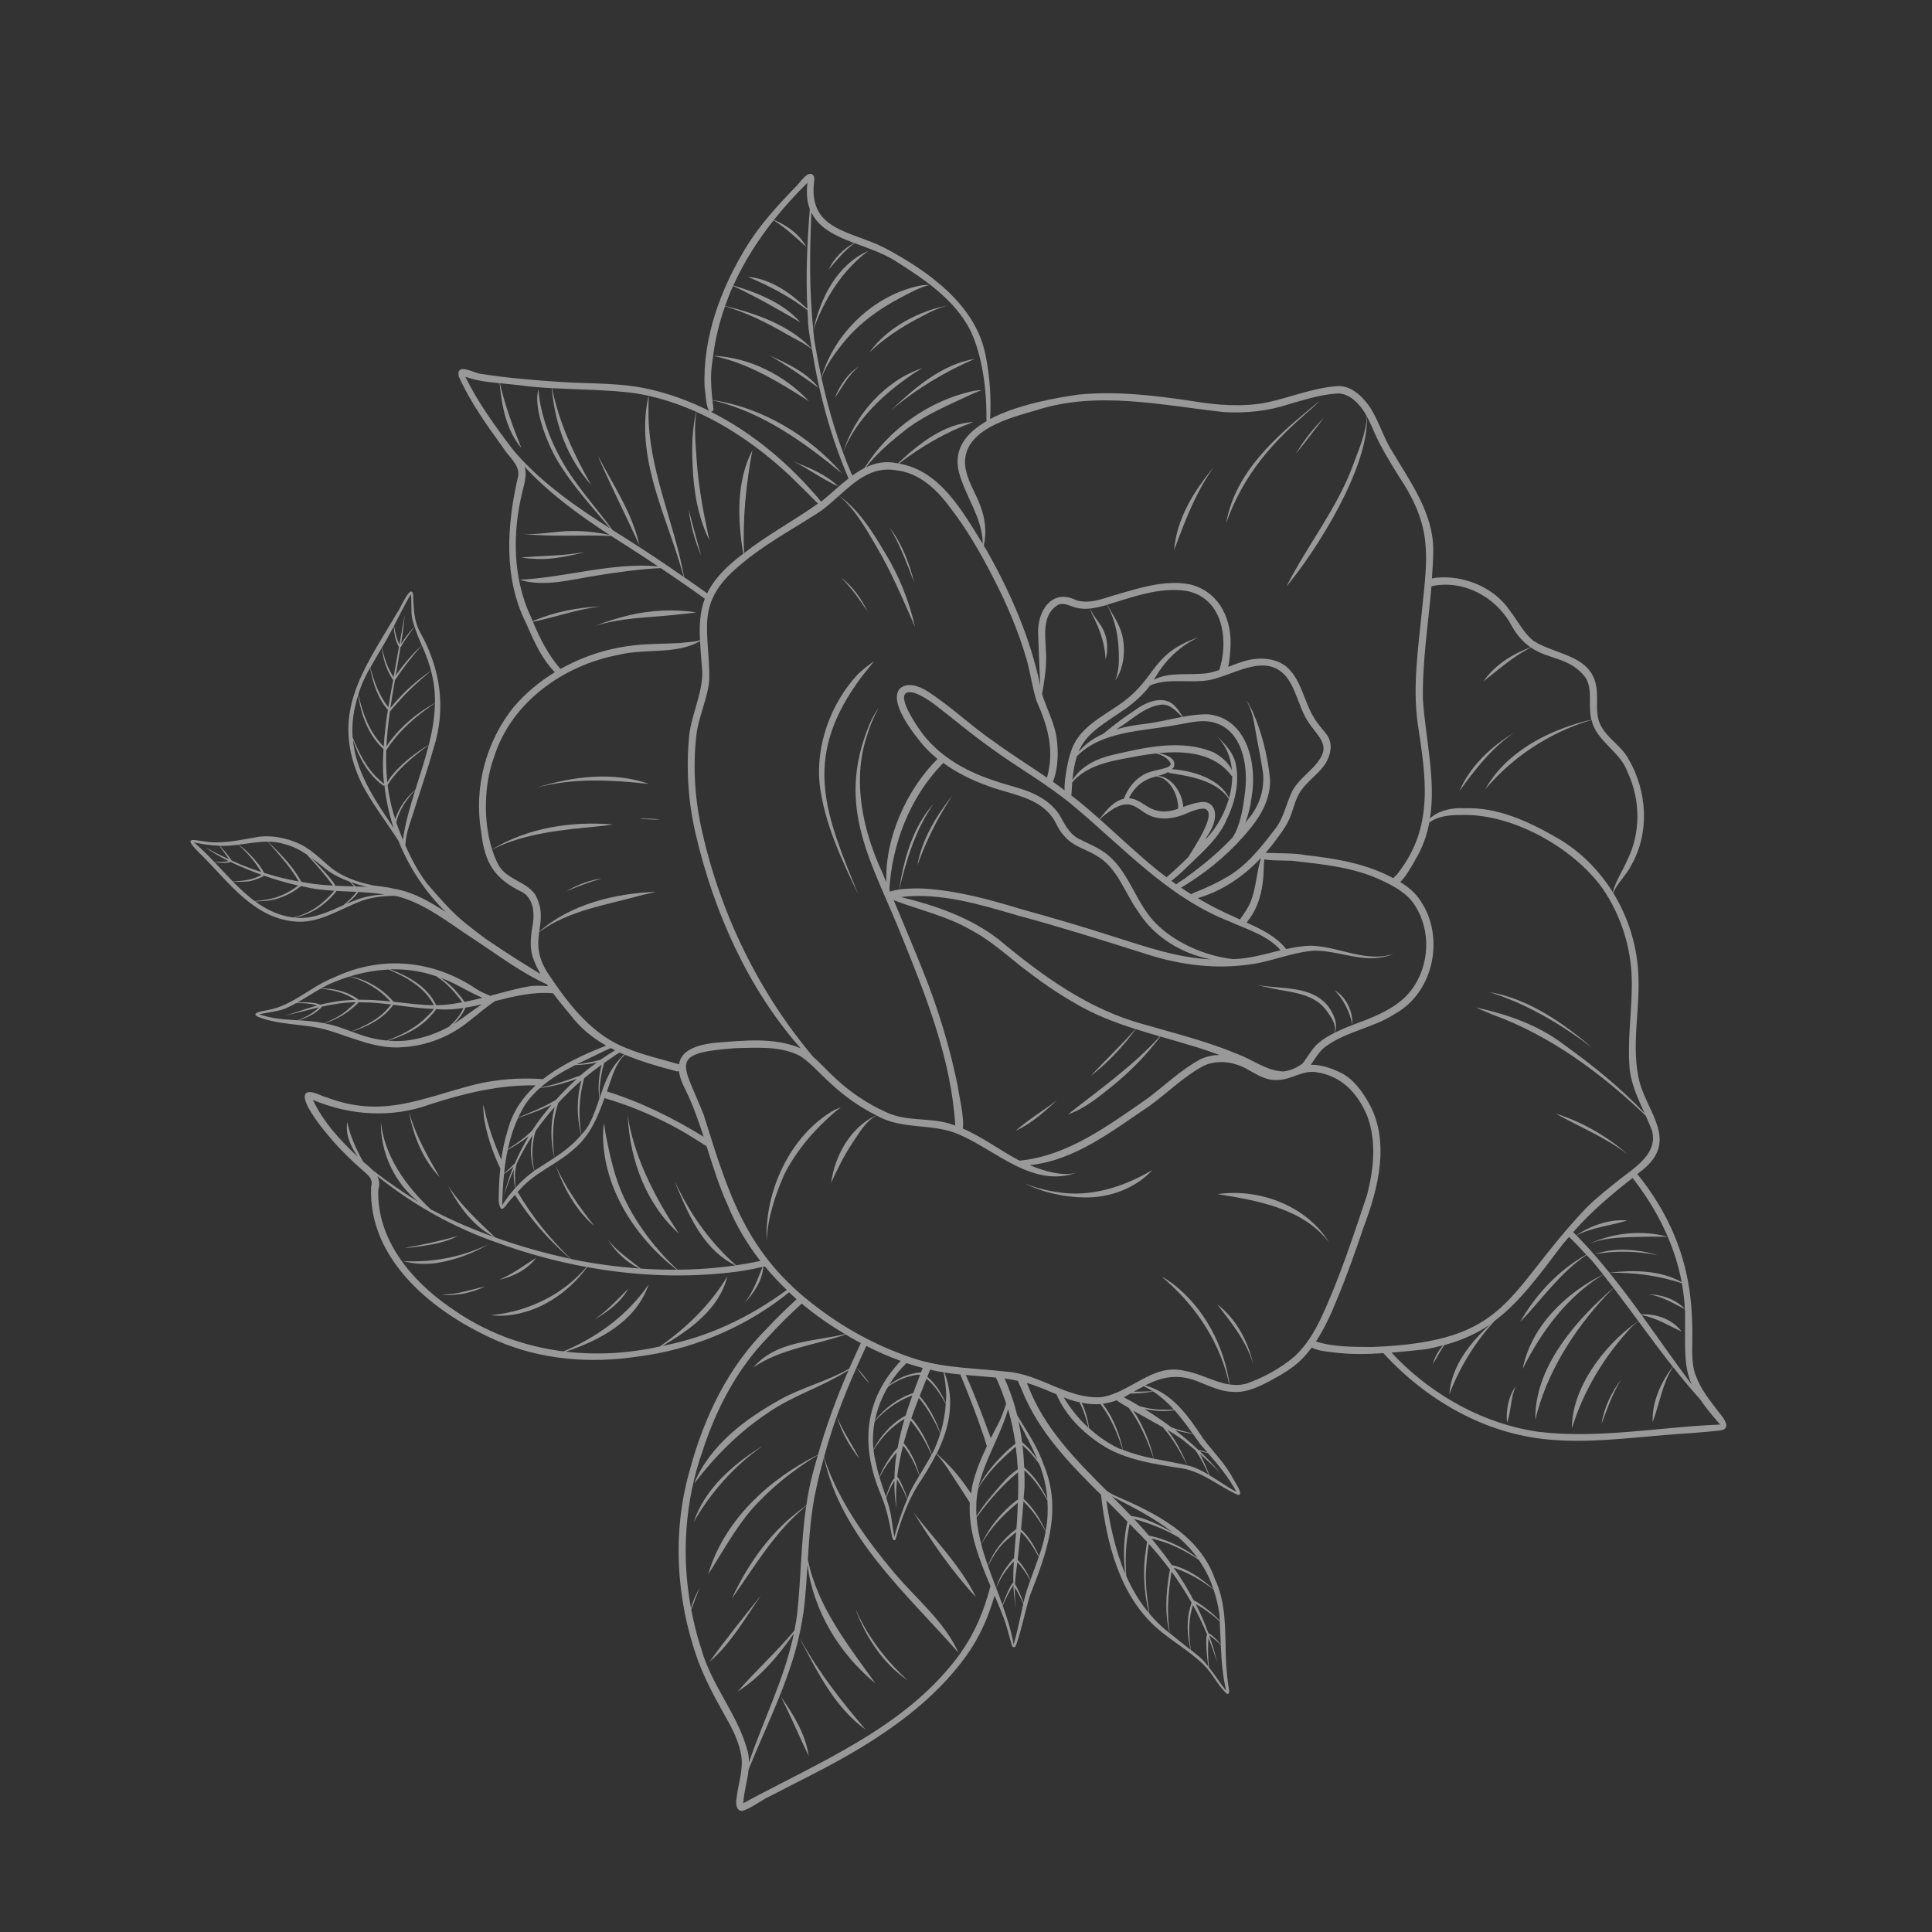 <svg width="240" height="240" viewBox="0 0 240 240" fill="none" xmlns="http://www.w3.org/2000/svg">
<rect x="0" y="0" width="240" height="240" fill="#333333" stroke="none"/>
<g opacity="0.5">
<path d="M151.219 206.631C151.219 206.631 151.219 206.631 151.219 206.626C151.219 206.611 151.209 206.602 151.205 206.587C151.205 206.602 151.214 206.616 151.219 206.635V206.631Z" fill="white"/>
<path d="M210.643 170.88C210.144 169.493 210.201 167.981 210.225 166.522C210.259 163.694 210.105 160.848 209.462 158.083C208.464 153.595 206.304 149.414 203.39 145.848C203.635 145.661 203.87 145.469 204.115 145.282C208.358 141.768 204.888 138.494 203.707 134.568C202.512 130.018 203.837 125.232 203.496 120.595C203.27 117.168 202.185 113.832 200.405 110.928C200.894 109.675 202.099 108.653 202.68 107.419C204.95 103.397 204.619 98.275 202.32 94.329C201.283 92.328 198.773 91.291 198.47 88.906C198.259 87.609 198.552 86.246 198.225 84.941C197.39 81.36 193.128 81.293 190.536 79.632C189.249 78.653 188.558 77.126 187.579 75.878C185.611 72.955 181.872 71.424 178.406 71.769C178.262 71.798 178.07 71.822 177.878 71.856C177.965 70.704 178.032 69.557 178.046 68.405C178.08 63.763 175.205 59.904 172.949 56.074C171.777 54.259 171.249 52.066 169.977 50.299C169.041 49.041 167.673 47.808 165.998 47.976C162.998 48.216 160.195 49.401 157.272 50.021C154.32 50.568 151.238 50.342 148.262 49.848C143.544 49.138 138.749 48.547 133.977 49.017C131.294 49.406 126.456 50.222 122.995 52.051C123.139 49.397 122.961 46.723 122.429 44.121C121.205 37.795 115.209 33.619 109.853 30.773C105.576 28.613 100.286 28.637 101.155 22.354C101.165 22.133 101.15 21.883 100.982 21.72C100.267 21.13 99.317 22.829 98.793 23.256C96.619 25.502 94.498 27.826 92.822 30.489C89.582 35.741 87.273 41.851 87.528 48.096C87.624 48.504 87.677 50.587 88.118 51.043C85.814 49.901 83.4 48.979 80.861 48.394C77.251 47.525 73.517 47.693 69.84 47.462C66.475 47.237 63.105 46.977 59.774 46.445C58.934 46.397 56.645 44.938 56.986 46.761C58.401 49.925 60.461 52.805 62.491 55.608C63.125 56.678 64.531 57.701 64.392 59.026C62.971 65.102 62.472 71.789 65.409 77.534C66.249 79.469 67.109 81.437 68.505 83.049C68.64 83.208 68.784 83.357 68.918 83.51C67.037 84.662 65.323 86.073 63.878 87.754C60.37 92.04 58.838 97.848 59.77 103.306C60.216 107.227 61.377 109.147 64.954 110.866C66.211 111.653 66.403 113.28 66.216 114.638C65.942 116.16 65.707 117.734 66.297 119.222C66.528 119.837 66.816 120.422 67.133 120.998C66.638 120.686 66.139 120.37 65.65 120.072C63.825 118.968 62.054 117.787 60.288 116.597C59.443 115.954 58.593 115.315 57.758 114.638C56.006 113.213 54.533 111.47 53.054 109.762C51.946 108.302 51.072 106.661 50.337 104.962C50.342 104.942 50.361 104.928 50.361 104.909C50.434 103.282 51.149 101.755 51.59 100.2C52.353 97.795 53.179 95.405 53.851 92.976C55.45 88.061 54.72 83.078 52.224 78.605C51.379 77.15 51.394 75.49 51.317 73.858C51.062 72.365 49.656 75.758 49.334 76.128C45.115 83.266 40.858 88.737 44.904 97.286C46.205 99.806 47.957 102.053 49.488 104.429C50.818 107.76 52.8 110.755 55.349 113.285C53.386 111.998 51.35 110.827 49.027 110.414C48.993 110.414 48.955 110.41 48.917 110.405C48.264 110.174 46.353 110.04 46.09 109.93C44.386 109.56 42.677 108.965 41.261 107.909C39.835 106.742 38.544 105.326 36.787 104.645C35.352 104.059 33.778 103.762 32.227 103.934C30.461 104.222 28.728 104.64 26.918 104.64C24.571 104.717 21.922 103.224 25.166 106.344C28.411 109.608 31.521 113.966 36.461 114.456C39.562 114.826 42.206 112.901 44.995 111.883C46.258 111.446 47.592 111.302 48.931 111.278C49.099 111.312 49.267 111.322 49.435 111.36C52.877 112.282 55.728 114.629 58.675 116.544C61.709 118.526 64.627 120.778 67.934 122.28C67.982 122.352 68.025 122.429 68.078 122.506C67.224 122.414 66.201 122.458 65.856 122.506C64.176 122.789 62.534 123.259 60.893 123.706C60.35 123.456 59.794 123.25 59.27 122.918C53.851 119.237 47.414 118.618 41.472 121.435C38.606 122.539 36.37 124.93 33.273 125.472C32.923 125.573 30.989 125.77 32.021 126.302C34.829 127.421 37.896 127.123 40.776 127.992C43.805 128.899 46.8 130.368 50.049 130.085C53.088 129.898 56.04 128.717 58.373 126.763C59.434 125.962 60.398 125.078 61.517 124.354C63.888 123.754 66.254 123.173 68.707 123.389C69.398 124.32 70.133 125.218 70.872 126.091C72.091 127.714 73.613 128.928 75.297 129.893C75.278 129.902 75.254 129.912 75.235 129.917C72.557 130.963 69.749 132.25 67.459 134.054C64.613 133.858 61.737 134.045 58.867 134.755C52.291 136.454 47.496 138.946 40.598 136.325C39.801 136.138 38.995 135.518 38.165 135.696C36.557 136.469 41.712 142.243 42.609 143.074C43.493 143.981 44.429 144.84 45.379 145.675C45.926 146.136 46.349 146.63 46.104 147.379C45.681 156.634 54.053 163.195 61.776 166.565C67.233 168.926 73.31 169.402 79.166 168.528C79.598 168.475 80.03 168.413 80.462 168.341C86.856 167.309 93.038 164.578 98.025 160.531C98.337 160.824 98.64 161.122 98.957 161.4C97.699 162.562 96.461 163.738 95.299 165C90.485 169.762 87.489 175.987 85.733 182.462C83.486 190.142 83.961 198.523 86.621 206.035C87.494 208.478 88.737 210.773 90 213.034C90.912 214.603 91.785 216.288 92.088 218.102C92.347 219.912 91.689 221.63 91.488 223.435C91.401 224.016 91.416 224.952 92.198 224.962C93.489 224.582 94.579 223.574 95.827 223.042C98.769 221.496 101.769 220.056 104.664 218.424C110.462 215.16 116.121 211.147 120.038 205.69C121.67 203.419 122.789 200.866 123.552 198.202C123.888 198.989 124.214 199.776 124.517 200.554C125.03 201.778 125.318 203.141 125.707 204.413C125.75 204.509 125.808 204.61 125.918 204.629C126.144 204.643 126.211 204.374 126.278 204.202C126.931 202.291 127.32 200.266 127.901 198.322C130.017 192.902 132.053 187.565 129.6 181.829C128.856 179.65 127.526 177.778 126.365 175.814C125.985 174.25 125.462 172.718 124.79 171.24C125.352 171.317 125.913 171.418 126.47 171.538C126.552 171.95 126.897 172.44 126.984 172.79C129.077 177.926 132.897 181.853 136.781 185.698C136.781 185.75 136.766 185.803 136.79 185.861C137.477 191.698 139.075 198.072 143.597 202.147C145.478 203.813 147.696 205.027 149.501 206.779C150.614 207.85 151.277 209.395 152.419 210.422C152.904 210.466 152.601 209.669 152.582 209.328C152.409 208.123 152.313 206.928 152.275 205.709C152.174 202.474 152.342 199.152 150.921 196.147C148.987 190.618 143.448 187.91 138.417 185.75C138.11 185.602 137.822 185.414 137.525 185.237C133.617 181.339 129.71 177.398 127.704 172.138C127.651 172.056 127.613 171.931 127.569 171.797C128.832 172.162 130.022 172.699 131.237 173.203C131.237 173.213 131.246 173.227 131.251 173.237C132.513 176.136 134.947 178.406 137.659 179.962C140.357 181.406 143.438 181.877 146.424 182.342C149.189 182.654 151.305 184.594 153.763 185.698C154.685 185.837 153.182 183.797 153.043 183.422C152.059 181.67 150.614 180.254 149.424 178.651C147.523 175.766 145.617 173.059 142.257 172.094C144.374 171.038 146.4 170.534 149.155 171.758C150.446 172.267 151.742 172.872 153.158 172.906C154.829 173.03 156.369 172.277 157.809 171.518C159.187 170.765 160.574 169.987 161.693 168.864C162.158 168.403 162.566 167.899 162.955 167.381C163.598 167.837 165.23 167.928 165.777 168.014C167.803 168.264 169.824 168.23 171.845 168.091C177.139 173.88 184.406 178.104 192.293 178.814C197.093 179.285 201.897 178.666 206.688 178.277C209.001 178.075 211.329 177.974 213.643 177.701C213.686 177.701 213.72 177.691 213.758 177.686C215.141 177.461 214.118 176.136 213.566 175.493C212.477 174.029 211.248 172.613 210.667 170.861L210.643 170.88ZM50.049 104.314C49.834 103.786 49.622 103.258 49.43 102.73C49.349 102.523 49.291 102.317 49.214 102.11C49.214 102.101 49.233 102.11 49.233 102.096C49.296 101.866 49.363 101.64 49.449 101.405C49.886 100.186 50.693 99.091 51.576 98.165C50.933 100.214 50.342 102.264 50.049 104.318V104.314ZM47.654 96.921C47.669 97.08 47.707 97.224 47.721 97.382C47.721 97.382 47.721 97.373 47.721 97.368C47.52 97.224 47.333 97.061 47.15 96.893C45.547 95.477 44.597 93.547 43.8 91.589C43.685 89.957 43.896 88.214 44.501 86.314C44.827 88.757 45.749 91.315 47.611 93.024C47.621 93.034 47.63 93.019 47.64 93.024C47.563 94.32 47.539 95.616 47.65 96.912L47.654 96.921ZM48.144 97.522C48.317 97.334 48.413 97.061 48.586 96.864C49.862 95.141 51.571 93.821 53.27 92.525C52.8 94.382 52.185 96.24 51.605 98.088C50.472 99.077 49.545 100.325 49.104 101.765C48.629 100.354 48.317 98.938 48.149 97.522H48.144ZM53.275 92.505C51.576 93.561 49.843 94.848 48.571 96.466C48.398 96.691 48.254 96.936 48.11 97.181C47.971 95.851 47.933 94.522 47.981 93.187C47.981 93.187 47.99 93.187 47.995 93.187C48.317 92.65 48.725 92.145 49.118 91.646C50.496 89.966 52.267 88.555 54.029 87.35C54 89.078 53.707 90.797 53.275 92.51V92.505ZM54.029 87.326C51.811 88.555 49.814 90.197 48.326 92.256C48.206 92.409 48.105 92.578 48 92.736C48.072 91.291 48.23 89.846 48.437 88.401H48.446C48.73 88.017 49.066 87.662 49.382 87.307C50.63 85.862 52.104 84.523 53.544 83.342C53.909 84.677 54.053 86.006 54.029 87.326ZM48.24 87.84C47.093 86.424 46.469 84.677 46.003 82.925C46.469 82.09 46.963 81.269 47.448 80.443C47.553 81.84 48.019 83.304 48.835 84.47C48.816 84.585 48.792 84.706 48.773 84.821C48.59 85.819 48.408 86.827 48.245 87.84H48.24ZM53.539 83.333C51.83 84.475 50.256 85.872 48.917 87.451C48.768 87.614 48.633 87.787 48.494 87.955C48.667 86.769 48.869 85.589 49.08 84.403C49.099 84.394 49.128 84.413 49.142 84.394C50.102 82.915 51.235 81.466 52.416 80.198C52.728 80.918 53.04 81.638 53.266 82.387C53.376 82.704 53.458 83.021 53.544 83.333H53.539ZM52.406 80.189C51.297 81.163 50.333 82.301 49.454 83.486C49.349 83.626 49.258 83.774 49.157 83.923C49.363 82.737 49.569 81.552 49.757 80.366C49.776 80.357 49.8 80.366 49.814 80.347C50.285 79.454 50.962 78.667 51.475 77.798C51.734 78.609 52.061 79.401 52.406 80.189ZM51.038 73.781C51.182 74.793 51.01 75.869 51.211 76.886C51.278 77.194 51.379 77.486 51.475 77.779C50.913 78.504 50.304 79.2 49.824 79.987C50.011 78.782 50.169 77.578 50.285 76.377C50.059 77.563 49.838 78.806 49.617 80.054C49.262 79.329 49.075 78.533 48.95 77.731C49.642 76.411 50.294 75.072 51.048 73.785L51.038 73.781ZM48.907 77.793C48.95 78.657 49.123 79.603 49.555 80.366C49.334 81.619 49.114 82.872 48.893 84.115C48.154 83.001 47.697 81.72 47.467 80.409C47.697 80.021 47.928 79.632 48.139 79.234C48.417 78.763 48.657 78.273 48.912 77.793H48.907ZM45.979 82.958C46.296 84.787 46.915 86.722 48.163 88.162C48.168 88.171 48.182 88.162 48.187 88.162C47.942 89.678 47.765 91.205 47.664 92.731C47.616 92.693 47.573 92.654 47.544 92.616C45.869 90.907 45.033 88.565 44.515 86.261C44.597 86.016 44.664 85.771 44.76 85.517C45.077 84.619 45.514 83.779 45.974 82.954L45.979 82.958ZM43.829 91.848C44.544 94.037 45.686 96.192 47.592 97.579C47.64 97.613 47.712 97.589 47.75 97.541C47.957 99.36 48.336 101.122 48.883 102.806C46.32 99.077 44.194 95.736 43.834 91.843L43.829 91.848ZM45.571 110.17C45.101 110.15 44.626 110.131 44.155 110.117C44.006 109.949 43.79 109.747 43.593 109.579C44.208 109.8 44.832 109.992 45.461 110.15C45.499 110.16 45.533 110.16 45.571 110.17ZM43.435 109.526C43.622 109.709 43.8 109.906 43.977 110.112C43.2 110.088 42.427 110.069 41.654 110.03C41.458 109.464 39.811 107.707 38.626 106.526C39.302 107.016 39.96 107.544 40.608 108.062C41.472 108.701 42.437 109.157 43.44 109.526H43.435ZM32.501 108.672C31.425 109.306 30.115 109.459 28.905 109.478C28.133 108.691 27.384 107.88 26.63 107.083C27.024 107.17 27.485 107.189 27.883 107.194C28.133 107.189 28.387 107.15 28.627 107.069C29.89 107.674 31.186 108.202 32.501 108.672ZM30.672 109.498C30.854 109.584 32.424 109.09 32.803 108.782C34.195 109.272 35.611 109.685 37.051 110.006C36.254 110.611 35.361 111.106 34.411 111.437C33.528 111.73 32.568 111.864 31.637 111.936C30.681 111.226 29.794 110.39 28.93 109.512C29.506 109.565 30.091 109.55 30.667 109.502L30.672 109.498ZM32.818 111.926C34.488 111.821 36.086 111.125 37.382 110.078C37.382 110.078 37.382 110.074 37.382 110.069C38.069 110.213 38.755 110.366 39.451 110.467C40.138 110.558 40.824 110.606 41.51 110.65C41.126 111.144 40.685 111.571 40.205 111.989C39.158 112.954 37.838 113.635 36.461 113.971C34.661 113.76 33.11 113.011 31.709 111.979C32.074 111.974 32.462 111.936 32.818 111.926ZM38.121 106.162C39.235 107.381 40.392 108.658 41.357 110.011C40.598 109.968 39.845 109.915 39.091 109.819C38.539 109.747 37.992 109.651 37.445 109.555C37.397 109.45 37.306 109.339 37.272 109.248C36.245 107.472 34.761 105.965 33.283 104.554C33.965 104.558 34.646 104.635 35.333 104.856C36.36 105.11 37.272 105.586 38.131 106.162H38.121ZM33.254 104.554C34.565 106.056 36.086 107.688 37.109 109.502C35.65 109.234 34.214 108.874 32.803 108.432C32.803 108.427 32.813 108.422 32.808 108.413C32.616 108.072 32.405 107.746 32.174 107.429C31.45 106.522 30.561 105.547 29.616 104.933C30.835 104.779 32.045 104.549 33.259 104.554H33.254ZM29.582 104.933C30.71 105.888 31.685 107.05 32.448 108.326C31.637 108.062 30.83 107.774 30.038 107.453C29.63 107.285 29.227 107.093 28.819 106.915C28.819 106.915 28.819 106.915 28.819 106.91C28.809 106.886 28.781 106.896 28.762 106.891C28.536 106.469 27.749 105.547 27.322 105.072C27.797 105.086 28.267 105.077 28.742 105.024C29.021 105 29.304 104.971 29.582 104.938V104.933ZM24.091 104.645C25.137 104.866 26.194 105.029 27.254 105.062C27.648 105.595 28.056 106.186 28.464 106.752C27.47 106.301 26.486 105.821 25.555 105.259C26.357 105.888 27.374 106.435 28.315 106.925C28.339 106.934 28.363 106.944 28.387 106.958C27.821 107.102 27.197 107.088 26.606 107.059C25.785 106.2 24.96 105.37 24.096 104.65L24.091 104.645ZM37.411 114.038C37.138 114.038 36.878 114.01 36.619 113.981C38.688 113.587 40.522 112.339 41.803 110.683C41.803 110.683 41.803 110.678 41.803 110.674C42.633 110.722 43.469 110.755 44.299 110.794C43.834 111.422 43.253 111.965 42.638 112.454C40.958 113.198 39.288 114.005 37.416 114.034L37.411 114.038ZM44.352 111.754C43.915 111.912 43.483 112.09 43.051 112.277C43.579 111.874 44.078 111.422 44.462 110.909C44.486 110.875 44.462 110.837 44.443 110.803C45.562 110.856 46.675 110.957 47.784 111.106C46.613 111.154 45.446 111.346 44.352 111.749V111.754ZM59.938 123.946C59.194 124.138 58.445 124.315 57.691 124.464C57.417 123.941 56.275 122.698 56.155 122.602C55.737 122.198 55.258 121.814 54.754 121.483C54.926 121.55 55.104 121.598 55.277 121.675C56.885 122.314 58.339 123.293 59.938 123.95V123.946ZM54.178 124.862C53.102 122.578 50.76 121.258 48.456 120.422C50.405 120.355 52.349 120.634 54.206 121.277C55.474 122.117 56.544 123.254 57.422 124.502C56.731 124.632 56.04 124.757 55.33 124.814C54.945 124.858 54.562 124.853 54.178 124.862ZM48.273 120.437C50.486 121.387 52.785 122.664 53.899 124.877C52.214 124.872 50.51 124.603 48.825 124.435C48.825 124.416 48.849 124.402 48.835 124.382C47.501 122.827 45.456 121.608 43.445 121.301C45.01 120.816 46.637 120.514 48.269 120.442L48.273 120.437ZM41.578 121.968C42.168 121.723 42.773 121.507 43.387 121.315C45.322 121.786 47.155 122.928 48.504 124.402C48.475 124.402 48.451 124.397 48.422 124.392C47.126 124.267 45.821 124.176 44.525 124.19C44.472 124.09 44.299 124.018 44.218 123.941C42.955 123.11 41.395 122.789 39.883 122.779C40.43 122.477 40.987 122.194 41.578 121.973V121.968ZM39.773 124.81C39.576 124.733 39.379 124.661 39.173 124.618C38.472 124.498 37.613 124.454 36.912 124.55C37.896 123.998 38.842 123.37 39.825 122.818C41.309 122.947 42.883 123.322 44.126 124.21C43.08 124.238 42.033 124.325 41.002 124.55C40.589 124.613 40.181 124.709 39.778 124.81H39.773ZM39.974 125.05C41.361 124.738 42.768 124.512 44.208 124.502C43.934 124.781 43.637 125.021 43.339 125.285C42.475 126.125 41.342 126.658 40.258 127.109C39.202 126.888 38.131 126.806 37.061 126.739C38.145 126.437 39.211 125.928 39.979 125.083C39.989 125.074 39.974 125.059 39.979 125.045L39.974 125.05ZM35.409 125.294C35.88 125.102 36.326 124.862 36.773 124.618C37.642 124.584 38.544 124.646 39.384 124.906C37.997 125.29 36.657 125.832 35.289 126.197C36.729 125.88 38.169 125.472 39.633 125.131C38.904 125.875 37.953 126.365 36.989 126.739C35.376 126.643 33.758 126.557 32.213 126C33.273 125.741 34.382 125.688 35.414 125.294H35.409ZM40.301 127.118C41.899 126.643 43.339 125.755 44.51 124.565C44.525 124.546 44.505 124.526 44.51 124.507C44.726 124.507 44.942 124.507 45.158 124.517C46.306 124.522 47.443 124.642 48.581 124.786C48.408 124.997 48.24 125.208 48.053 125.414C46.877 126.73 45.254 127.45 43.666 128.146C42.667 127.776 41.673 127.397 40.637 127.186C40.526 127.157 40.411 127.142 40.301 127.118ZM43.689 128.15C45.638 127.541 47.626 126.542 48.869 124.819C50.544 125.04 52.219 125.261 53.904 125.342C53.52 125.846 53.045 126.278 52.584 126.715C51.293 127.882 49.69 128.65 48.067 129.259C47.304 129.187 46.541 129.062 45.792 128.851C45.081 128.664 44.386 128.41 43.685 128.15H43.689ZM51.581 129.086C50.458 129.326 49.31 129.37 48.173 129.274C50.097 128.717 52.051 127.781 53.429 126.278C53.673 126.019 53.913 125.755 54.129 125.467C54.154 125.434 54.129 125.395 54.115 125.357C54.59 125.376 55.066 125.419 55.545 125.4C56.227 125.39 56.899 125.318 57.566 125.218C57.173 126.134 56.505 126.883 55.766 127.546C54.461 128.27 53.04 128.784 51.581 129.086ZM56.333 127.224C56.966 126.638 57.489 125.952 57.83 125.17C58.512 125.059 59.194 124.925 59.87 124.766C58.656 125.534 57.542 126.456 56.333 127.229V127.224ZM137.433 186.389C138.317 187.262 139.195 188.141 140.054 189.029C139.997 189.274 139.944 189.523 139.896 189.773C139.579 191.664 139.55 193.613 139.785 195.518C138.561 192.629 137.875 189.456 137.438 186.389H137.433ZM151.478 200.482C151.497 200.765 151.502 201.053 151.517 201.341C150.729 200.458 149.721 199.67 148.718 199.032C148.603 198.994 148.44 198.864 148.286 198.797C147.547 197.405 146.721 196.056 145.819 194.76C145.958 194.794 146.102 194.822 146.184 194.875C147.84 195.485 149.366 196.392 150.763 197.472C151.061 198.394 151.31 199.382 151.478 200.482ZM148.541 199.258C149.621 199.848 150.624 200.597 151.521 201.427C151.565 202.382 151.608 203.338 151.651 204.298C151.233 203.746 150.71 203.208 150.105 202.858C149.654 201.629 149.141 200.424 148.541 199.258ZM145.541 195.25C146.443 196.478 147.264 197.765 148.017 199.09C147.984 199.195 147.969 199.325 147.926 199.406C147.355 201.192 147.456 203.136 147.902 204.946C147.043 204.269 146.179 203.606 145.329 202.896C144.902 200.534 145.109 198 145.473 195.61C145.493 195.49 145.517 195.37 145.541 195.254V195.25ZM145.646 194.424C145.646 194.424 145.622 194.448 145.603 194.458C144.787 193.306 143.933 192.182 143.03 191.112C143.265 191.174 143.505 191.232 143.741 191.294C145.593 191.813 147.336 192.691 148.925 193.776C149.654 194.837 150.278 196.018 150.734 197.4C149.285 196.109 147.561 194.885 145.646 194.429V194.424ZM140.827 189.826C141.403 190.387 141.965 190.968 142.512 191.558C142.435 191.827 142.401 192.101 142.368 192.374C141.931 195.038 142.094 197.765 142.728 200.381C141.566 198.998 140.635 197.443 139.905 195.773C139.79 194.045 139.814 192.254 140.102 190.536C140.16 190.123 140.246 189.71 140.328 189.302C140.496 189.475 140.669 189.648 140.832 189.821L140.827 189.826ZM143.621 190.973C143.328 190.891 143.03 190.829 142.733 190.771C142.253 190.21 141.768 189.658 141.273 189.12C141.139 188.976 140.995 188.837 140.861 188.688C142.785 189.216 144.672 189.95 146.395 190.968C147.293 191.746 148.099 192.61 148.795 193.579C147.269 192.398 145.473 191.496 143.616 190.968L143.621 190.973ZM142.781 200.453C142.497 198.499 142.2 196.45 142.401 194.448C142.464 193.555 142.555 192.677 142.718 191.794C143.645 192.816 144.513 193.882 145.339 194.986C145.296 195.182 145.262 195.384 145.224 195.581C144.854 197.976 144.662 200.525 145.31 202.882C145.233 202.819 145.157 202.762 145.085 202.699C144.211 202.032 143.472 201.259 142.781 200.448V200.453ZM148.901 205.738C148.584 205.469 148.253 205.219 147.931 204.965C147.672 203.347 147.624 201.59 148.022 199.958C148.075 199.771 148.137 199.579 148.195 199.392C148.853 200.578 149.433 201.806 149.952 203.059C149.707 203.405 149.937 206.107 150.11 207.024C149.741 206.563 149.352 206.122 148.901 205.733V205.738ZM152.328 210.058C151.579 209.107 150.931 208.07 150.182 207.12C150.048 205.944 150.038 204.691 150.12 203.472C150.528 204.494 150.907 205.531 151.214 206.597C150.965 205.421 150.609 204.274 150.206 203.146C150.739 203.482 151.214 203.904 151.651 204.36C151.737 206.27 151.881 208.181 152.323 210.062L152.328 210.058ZM138.273 185.957C141.086 187.397 143.597 188.736 145.694 190.382C144.576 189.706 143.371 189.13 142.161 188.688C141.624 188.506 141.072 188.405 140.515 188.318C139.718 187.483 138.907 186.653 138.081 185.832C138.149 185.87 138.211 185.923 138.278 185.957H138.273ZM209.294 162.586C208.19 161.419 206.347 160.766 204.801 160.81C206.405 160.973 207.859 161.923 209.294 162.619C209.299 162.754 209.323 162.883 209.328 163.018C209.357 167.424 209.102 169.594 210.158 172.003C208.046 169.176 206.016 166.253 203.937 163.373C205.694 163.675 207.293 164.678 208.901 165.413C207.768 163.896 205.723 163.152 203.88 163.291C202.603 161.53 201.297 159.797 199.939 158.112C202.925 158.05 206.049 158.443 208.925 159.413C209.112 160.454 209.246 161.51 209.299 162.586H209.294ZM208.896 159.269C206.227 157.776 202.92 157.747 199.925 158.098C198.715 156.605 197.472 155.15 196.142 153.782C196.041 153.677 195.931 153.576 195.83 153.47C197.784 152.453 200.064 152.27 202.157 151.608C199.953 151.416 197.64 152.237 195.811 153.451C195.681 153.322 195.557 153.192 195.427 153.062C197.625 150.547 200.169 148.387 202.805 146.333C205.79 150.158 208.013 154.522 208.905 159.274L208.896 159.269ZM177.825 72.826C181.694 71.957 185.769 74.102 187.665 77.529C188.433 78.945 189.269 79.809 190.128 80.405C187.877 81.259 185.678 82.603 184.286 84.638C186.139 83.194 188.006 81.513 190.171 80.433C192.465 81.993 194.952 81.605 196.949 84.144C197.837 85.594 197.333 87.36 197.597 88.954C197.611 89.117 197.669 89.256 197.702 89.414C197.51 89.448 197.261 89.51 197.093 89.539C192.125 90.835 187.085 93.442 184.497 98.059C187.819 94.123 192.293 91.123 197.246 89.573C197.4 89.529 197.558 89.496 197.717 89.457C198.317 92.112 201.269 93.331 202.181 95.909C203.803 99.389 203.846 103.454 202.113 106.925C201.561 108.211 200.678 109.474 200.352 110.846C198.609 108.043 196.219 105.653 193.301 104.011C189.83 102.01 185.971 100.234 181.877 100.406C180.422 100.31 178.709 100.666 177.638 101.664C178.392 96.859 177.081 91.733 176.76 86.885C176.678 82.195 177.422 77.52 177.821 72.835C177.821 72.835 177.825 72.835 177.83 72.835L177.825 72.826ZM152.102 51.192C154.809 51.346 157.526 51.072 160.104 50.208C162.019 49.675 163.925 49.037 165.917 48.902C167.025 48.744 168.057 49.425 168.758 50.237C169.171 50.669 169.488 51.168 169.771 51.691C169.747 53.803 168.749 55.901 168.048 57.869C166.032 63.264 162.374 67.771 159.797 72.874C163.584 68.318 170.049 58.08 169.8 51.739C170.193 52.469 170.52 53.242 170.856 53.995C171.653 55.766 172.689 57.413 173.707 59.069C177.965 65.448 177.379 68.798 176.616 76.056C176.165 80.65 175.469 85.291 176.117 89.894C177.12 96.595 178.176 102.672 173.664 108.466C173.549 108.658 173.275 108.869 173.078 109.099C173.001 109.056 172.925 109.013 172.848 108.97C169.584 107.27 165.95 106.642 162.331 106.248C160.641 105.931 158.933 106.032 157.229 105.936C157.67 105.427 158.097 104.904 158.491 104.352C159.053 103.608 159.614 102.869 160.027 102.029C160.67 100.786 160.805 99.312 161.649 98.169C162.369 97.157 163.411 96.403 164.213 95.438C165.163 94.344 165.744 92.635 164.87 91.334C164.309 90.576 163.694 89.971 163.205 89.121C162.081 87.288 161.741 84.931 160.272 83.28C159.067 81.864 156.993 81.609 155.256 81.96C154.329 82.147 153.451 82.502 152.568 82.843C152.76 82.037 152.808 81.01 152.841 80.654C153.125 77.073 151.545 73.512 147.825 72.595C144.821 72.01 141.787 72.969 138.917 73.8C137.237 74.251 135.494 75.096 133.728 74.578C130.637 72.998 128.803 75.989 128.966 78.802C129.029 80.923 129.134 83.049 129.221 85.171C127.982 79.162 125.467 73.478 122.443 68.155C122.366 68.035 122.289 67.906 122.213 67.781C122.582 66.149 122.381 64.387 121.785 62.832C121.142 61.085 120.009 59.525 119.875 57.614C119.721 53.342 125.448 51.912 128.745 50.957C136.377 48.499 144.36 50.361 152.093 51.197L152.102 51.192ZM167.995 127.243C167.995 127.277 167.995 127.306 167.995 127.339C167.246 127.622 166.517 127.934 165.806 128.29C166.267 127.272 165.653 125.88 165.005 125.021C162.945 122.39 159.153 122.894 156.187 122.366C157.041 122.592 158.025 122.765 158.923 122.957C161.064 123.331 163.449 123.658 164.808 125.573C165.345 126.312 166.08 127.363 165.777 128.299C165.081 128.654 164.405 129.043 163.8 129.557C162.95 130.272 162.485 131.28 161.793 132.125C161.097 132.638 160.229 133.042 159.35 133.099C157.315 133.003 155.573 131.616 153.696 130.925C149.947 129.36 145.987 128.376 142.094 127.248C135.216 125.4 129.441 121.19 124.046 116.688C120.499 113.957 116.213 112.478 111.907 111.432C116.841 110.837 121.766 112.373 126.475 113.736C131.611 115.118 136.685 116.717 141.753 118.31C145.944 119.736 150.374 120.427 154.79 119.866C157.661 119.582 160.344 118.31 163.219 118.094C166.123 118.051 168.95 119.501 171.878 118.877C172.277 118.786 172.766 118.67 173.064 118.474C171.753 118.987 170.256 118.867 168.883 118.632C166.901 118.253 164.966 117.557 162.931 117.48C161.861 117.49 160.814 117.667 159.773 117.898C158.529 116.318 156.691 115.43 154.862 114.61C155.045 114.389 155.203 114.13 155.333 113.966C156.307 112.57 156.749 110.87 156.912 109.19C156.993 108.398 156.969 107.568 157.056 106.762C158.309 106.973 160.464 106.843 160.987 106.987C164.635 107.4 168.321 107.779 171.681 109.387C173.246 110.126 174.897 111.014 175.814 112.555C177.777 115.637 177.585 119.909 175.411 122.87C174.038 124.747 171.917 125.808 169.795 126.653C169.2 126.883 168.595 127.109 167.995 127.334C168.091 125.669 167.237 123.85 165.797 123.014C166.91 124.181 167.654 125.664 167.99 127.243H167.995ZM103.901 134.064C102.912 133.181 102.024 132.158 101.021 131.29C94.296 123.331 89.534 113.558 87.245 103.402C86.333 99.485 86.049 95.424 86.496 91.411C86.745 89.069 87.912 86.808 88.113 84.422C88.166 78.283 86.208 74.971 91.814 70.301C94.675 67.824 98.045 65.981 101.232 63.955C102.283 63.331 103.253 62.453 104.232 61.579C106.152 63.206 107.515 65.553 108.787 67.757C110.712 70.982 112.171 74.467 113.678 77.904C112.934 74.65 111.653 71.443 109.877 68.573C108.35 65.99 106.699 63.36 104.237 61.574C106.286 59.741 108.36 57.912 111.259 58.411C114.134 58.709 116.285 60.71 117.945 62.942C120.053 65.65 121.8 68.669 123.36 71.731C125.054 74.971 126.494 78.37 127.526 81.902C128.016 83.587 128.227 85.435 128.779 87.115C130.195 90.297 130.997 93.177 130.061 96.6C127.901 95.126 125.683 93.734 123.566 92.198C120.648 90.197 118.089 87.706 115.104 85.805C114.149 85.234 112.776 84.706 111.806 85.512C110.289 87.173 113.558 91.248 114.739 92.635C115.267 93.235 115.848 93.778 116.467 94.277C112.689 97.997 109.881 104.102 110.112 109.608C109.958 109.253 109.824 108.893 109.67 108.542C107.213 103.277 105.821 97.128 107.678 91.44C108.048 90.23 108.566 88.978 109.161 87.902C108.72 88.546 108.331 89.227 108.024 89.947C103.665 100.387 108.403 107.174 112.142 116.611C115.152 124.042 118.181 131.741 118.665 139.814C118.349 139.704 118.037 139.598 117.71 139.512C115.166 138.835 112.478 139.32 110.049 138.144C107.817 137.155 105.705 135.725 103.905 134.069L103.901 134.064ZM137.496 75.134C137.496 75.134 137.51 75.168 137.52 75.182C138.638 77.16 138.984 79.358 138.989 81.619C139.017 82.613 138.893 83.602 138.552 84.537C139.613 82.963 139.838 80.837 139.425 78.984C139.099 77.563 138.24 76.373 137.525 75.125C140.726 74.174 143.995 72.897 147.389 73.401C151.397 74.189 152.448 78.312 151.805 81.888C151.733 82.296 151.603 82.805 151.464 83.237C150.965 83.405 150.461 83.549 149.937 83.635C147.504 83.909 145.257 83.433 143.328 84.442C143.76 83.755 144.173 83.054 144.72 82.411C145.853 81.043 147.288 79.882 148.915 79.157C143.04 81.173 143.76 84 139.608 87.129C137.136 88.973 133.896 90.302 132.989 93.537C132.773 94.046 132.177 96.696 132.24 98.174C131.765 97.814 131.289 97.45 130.8 97.109C131.462 95.453 131.501 93.384 131.251 91.632C130.968 89.731 130.008 88.046 129.456 86.227C129.662 84.912 129.917 83.602 129.941 82.272C130.104 79.934 129.009 76.546 131.472 75.115C132.264 74.813 133.017 75.35 133.776 75.513C134.937 75.792 136.128 75.513 137.261 75.216C137.337 75.192 137.414 75.168 137.491 75.149L137.496 75.134ZM111.696 110.501C111.264 110.558 110.875 110.645 110.587 110.765C110.549 110.678 110.515 110.592 110.481 110.506C110.808 104.87 113.021 99.101 116.976 94.987C117.062 94.93 117.11 94.843 117.163 94.766C118.776 95.938 120.585 96.854 122.457 97.531C124.569 98.376 126.893 98.674 128.87 99.85C129.777 100.402 130.584 101.155 131.083 102.101C131.414 102.763 131.774 103.43 132.312 103.963C133.329 105.13 134.889 105.49 136.171 106.272C138.816 107.75 139.665 110.842 141.345 113.174C143.337 116.386 146.741 118.454 150.408 119.174C146.275 118.987 142.272 117.59 138.331 116.347C134.568 115.128 130.771 114.019 126.96 112.968C122.957 111.744 118.896 110.626 114.696 110.381C114.36 110.362 112.891 110.333 111.71 110.491C112.593 106.79 113.745 103.046 115.934 99.902C113.371 102.749 112.272 106.752 111.701 110.491L111.696 110.501ZM153.168 119.146C149.678 118.752 146.001 117.106 143.654 114.773C141.168 112.339 140.381 108.566 137.707 106.282C136.598 105.331 135.245 104.837 133.963 104.179C132.797 103.541 132.216 102.307 131.592 101.194C131.001 100.315 130.19 99.59 129.278 99.062C127.425 97.939 125.299 97.646 123.283 96.897C119.75 95.726 116.376 93.754 114.23 90.629C113.592 89.726 110.63 85.296 113.611 86.078C115.301 86.702 116.664 87.989 118.089 89.064C119.688 90.355 121.296 91.632 122.966 92.827C126.341 95.318 130.032 97.349 133.257 100.042C139.493 105.216 145.065 111.499 152.798 114.494C154.968 115.483 157.473 116.194 159.086 118.046C157.133 118.517 155.189 119.102 153.168 119.146ZM133.79 93.931C136.915 90.758 141.95 90.864 146.121 90.053C147.585 89.841 149.059 89.366 150.552 89.693C154.262 90.504 155.064 94.954 154.685 98.208C154.469 99.993 154.229 101.837 153.441 103.478C153.345 103.656 153.235 103.853 153.12 104.035C151.382 105.869 149.414 107.51 147.384 108.97C147.192 109.171 146.501 109.517 146.121 109.867C145.915 109.723 145.713 109.57 145.507 109.421C146.366 108.821 147.494 107.645 147.811 107.366C149.553 105.682 151.449 104.035 152.409 101.75C153.465 99.566 154.046 97.003 153.446 94.608C153.024 93.221 151.929 92.155 150.907 91.224C152.246 92.429 152.889 93.989 153.033 95.65C153 95.597 152.966 95.549 152.947 95.501C152.462 94.603 151.651 93.941 150.763 93.466C146.765 91.766 142.195 92.851 138.125 93.797C136.229 94.243 134.246 95.213 133.219 96.917C133.334 95.702 133.517 94.742 133.781 93.936L133.79 93.931ZM138.691 90.585C140.52 89.525 142.094 87.782 144.269 87.533C145.406 87.446 146.093 88.358 146.87 89.054C145.334 89.342 143.803 89.731 142.248 89.918C141.009 90.067 139.819 90.273 138.691 90.59V90.585ZM143.947 93.561C147.278 93.225 150.873 93.542 152.99 96.379C153.014 96.398 153.043 96.374 153.072 96.379C153.072 97.296 152.933 98.232 152.678 99.144C151.555 96.758 148.152 95.722 145.593 95.554C145.68 95.462 145.761 95.371 145.829 95.261C146.155 94.219 144.965 93.758 143.952 93.566L143.947 93.561ZM145.128 95.923C145.185 95.981 145.257 96.029 145.344 96.034C147.878 96.432 151.137 96.97 152.649 99.235C152.145 100.978 151.229 102.629 150.101 103.906C149.957 104.054 149.813 104.198 149.669 104.347C150.331 103.354 151.017 102.264 150.931 101.05C150.849 100.003 150.062 99.47 149.054 99.662C148.349 99.749 147.672 99.998 146.99 100.243C146.88 98.515 145.593 96.523 143.875 96.379C144.317 96.259 144.753 96.129 145.128 95.914V95.923ZM143.649 96.451C145.104 96.6 146.073 98.251 146.299 99.677C146.371 99.869 146.337 100.19 146.347 100.474C145.497 100.752 144.633 100.934 143.712 100.685C142.454 100.44 141.566 99.216 140.256 99.168C140.299 99.053 140.337 98.942 140.395 98.861C140.851 98.03 141.552 97.291 142.435 96.878C142.79 96.681 143.213 96.561 143.64 96.446L143.649 96.451ZM140.237 99.936C141.187 100.066 141.859 100.862 142.718 101.251C143.846 101.813 145.157 101.765 146.342 101.429C147.437 101.146 148.435 100.426 149.597 100.454C151.421 100.843 148.195 105.47 147.605 106.478C146.741 107.338 145.848 108.173 144.921 108.974C144.499 108.653 144.072 108.346 143.664 108.005C141.24 106.037 138.979 103.867 136.641 101.789C136.752 101.654 136.881 101.53 137.001 101.414C137.933 100.714 138.984 99.821 140.241 99.936H140.237ZM133.128 98.222C133.147 97.872 133.171 97.546 133.195 97.224C133.238 97.171 133.267 97.109 133.31 97.056C135.413 94.757 138.725 94.435 141.633 93.874C142.267 93.763 142.934 93.672 143.616 93.595C144.374 93.797 145.137 94.19 145.445 94.882C145.421 95.073 145.243 95.208 145.08 95.29C144.072 95.678 142.944 95.707 141.993 96.274C141.005 96.84 140.251 97.79 139.776 98.813C139.728 98.928 139.656 99.077 139.622 99.221C138.408 99.47 137.515 100.56 136.766 101.501C136.728 101.563 136.656 101.654 136.593 101.746C135.667 100.92 134.731 100.114 133.761 99.336C133.541 99.149 133.301 98.99 133.075 98.808C133.118 98.621 133.109 98.39 133.128 98.218V98.222ZM154.013 114.216C153.777 114.11 153.537 114 153.307 113.89C151.752 113.213 150.245 112.43 148.785 111.571C148.838 111.557 148.896 111.528 148.944 111.523C151.91 110.621 154.478 108.864 156.581 106.642C156.6 106.646 156.609 106.656 156.629 106.661C156.062 108.418 156.053 110.405 155.309 112.128C155.025 112.824 154.545 113.486 154.104 114.106C154.07 114.139 154.041 114.178 154.013 114.221V114.216ZM152.28 109.018C151.406 109.55 150.441 110.002 149.505 110.41C149.261 110.558 148.449 110.798 147.969 111.086C147.547 110.827 147.139 110.549 146.726 110.27C147.029 110.083 147.336 109.901 147.633 109.704C150.547 107.851 153.182 105.566 155.347 102.874C156.768 101.141 157.857 99.048 157.771 96.754C157.478 93.897 156.758 91.037 155.616 88.397C155.371 87.921 155.136 87.422 154.809 86.995C155.318 87.84 155.625 88.834 155.798 89.827C156.134 91.934 156.624 94.066 156.917 96.187C157.032 97.862 156.609 99.561 155.645 100.978C155.352 101.41 155.006 101.808 154.685 102.216C155.088 101.227 155.337 100.176 155.467 99.106C156.211 95.03 154.982 89.237 150.086 88.737C149.035 88.704 147.993 88.853 146.957 89.04C146.649 88.67 146.429 88.219 146.093 87.864C144.71 86.203 142.421 87.149 140.981 88.229C139.699 89.045 138.499 89.981 137.318 90.931C137.251 91.008 137.117 91.08 137.025 91.171C135.878 91.68 134.851 92.395 133.987 93.398C134.957 91.056 136.814 90.125 140.112 87.84C140.899 87.225 141.667 86.578 142.329 85.824C142.517 85.613 142.68 85.392 142.843 85.166C145.07 84.158 147.955 84.936 150.369 84.451C153.365 83.817 157.229 81.024 159.782 84.058C160.973 85.594 161.304 87.581 162.254 89.256C163.694 91.728 165.792 92.496 163.147 95.304C162.264 96.216 161.256 97.041 160.593 98.141C159.739 99.802 159.504 101.702 158.246 103.176C156.552 105.398 154.766 107.63 152.289 109.027L152.28 109.018ZM118.987 134.976C118.003 130.133 116.563 125.381 114.729 120.792C113.525 117.792 112.272 114.806 111.019 111.826C114.192 113.035 117.59 113.784 120.561 115.498C122.856 116.693 124.805 118.43 126.83 120.043C128.957 121.704 131.165 123.278 133.517 124.608C135.878 126.019 138.437 127.003 141.057 127.834C139.277 129.84 137.313 131.702 135.475 133.666C137.573 132.082 139.526 129.979 141.091 127.843C142.08 128.16 143.078 128.453 144.077 128.741C140.721 132.446 136.574 135.341 132.672 138.432C134.741 137.731 136.55 136.229 138.254 134.856C140.448 133.061 142.445 131.026 144.144 128.76C145.718 129.216 147.293 129.658 148.843 130.142C149.731 130.43 150.605 130.728 151.473 131.045C150.686 131.069 149.909 131.232 149.169 131.563C146.75 132.84 144.739 134.803 142.56 136.45C137.726 139.766 132.701 143.592 126.648 144.182C124.277 142.944 122.073 141.259 119.601 140.189C119.832 138.874 119.049 135.696 118.982 134.981L118.987 134.976ZM106.123 30.187C104.784 30.878 103.584 32.112 102.921 33.504C103.896 32.381 104.913 31.07 106.171 30.206C107.899 30.859 109.723 31.464 111.23 32.419C114.792 34.675 118.613 37.209 120.566 41.088C122.064 44.318 122.577 48.413 122.544 52.325C120.043 53.77 118.397 55.79 119.121 58.656C119.885 61.603 122.112 64.464 122.073 67.55C119.529 63.465 116.75 58.416 111.657 57.595C114.451 55.445 117.595 53.645 120.907 52.425C117.245 52.637 114.168 55.123 111.533 57.566C111.494 57.562 111.461 57.542 111.417 57.538C109.997 57.24 108.739 57.499 107.577 58.046C109.003 56.213 110.87 54.677 112.694 53.237C114.974 51.552 117.581 50.424 120.139 49.233C120.744 48.955 121.329 48.667 121.973 48.475C121.665 48.451 121.272 48.514 120.936 48.566C115.425 49.733 110.376 53.342 107.39 58.138C106.867 58.401 106.363 58.728 105.873 59.083C104.184 55.185 102.955 51.096 102.053 46.944C102.595 45.456 103.526 44.121 104.525 42.888C106.488 40.31 109.171 38.386 112.032 36.893C113.126 36.317 114.24 35.717 115.435 35.405C115.118 35.361 114.71 35.429 114.369 35.467C108.657 36.6 103.68 41.299 102.043 46.886C101.693 45.264 101.381 43.637 101.121 42.005C101.078 41.669 101.069 41.328 101.03 40.987C102.345 37.277 104.553 33.657 107.769 31.243C107.769 31.233 107.865 31.19 107.837 31.181C103.944 32.923 101.937 37.017 101.03 40.977C100.958 40.301 100.901 39.619 100.848 38.942C100.848 38.942 100.853 38.942 100.857 38.947C100.857 38.957 100.939 39.019 100.92 38.981C100.92 38.981 100.872 38.938 100.848 38.913C100.541 34.752 100.608 30.561 100.795 26.395C101.75 28.368 103.838 29.337 106.118 30.197L106.123 30.187ZM96.101 27.365C97.545 28.272 98.889 29.515 100.166 30.672C99.317 29.107 97.781 28.003 96.139 27.317C97.43 25.699 98.822 24.154 100.305 22.704C100.147 24.029 100.267 25.099 100.598 25.977C100.272 30.101 100.08 34.243 100.301 38.376C98.232 36.417 95.769 34.637 92.894 34.387C95.491 35.472 98.059 36.811 100.31 38.534C100.353 39.293 100.373 40.046 100.445 40.805C100.55 41.645 100.709 42.48 100.843 43.32C98.069 40.392 93.955 38.952 90.072 38.002C90.369 37.161 90.696 36.331 91.065 35.52C93.878 36.83 96.71 38.448 99.437 40.051C97.286 37.608 94.152 36.398 91.094 35.462C92.405 32.582 94.104 29.875 96.101 27.365ZM88.392 51.134C88.526 51.096 88.632 50.962 88.627 50.818C88.579 50.462 88.55 50.102 88.507 49.742C88.67 49.776 88.834 49.805 88.997 49.843C94.881 51.336 99.974 55.013 104.606 58.819C100.627 54.178 94.632 50.582 88.507 49.704C88.377 48.552 88.281 47.395 88.349 46.238C88.387 45.547 88.497 44.88 88.589 44.208C92.913 45.072 96.825 47.496 100.502 49.848C97.507 46.617 93.019 44.347 88.589 44.203C88.862 42.077 89.366 40.022 90.067 38.045C92.741 38.837 95.222 40.07 97.641 41.467C98.726 42.091 99.878 42.6 100.862 43.387C101.745 48.883 103.209 54.317 105.408 59.434C104.265 60.322 103.195 61.353 102.125 62.222C102.086 62.251 102.038 62.275 102 62.309C98.189 57.72 93.547 53.774 88.248 51.125C88.296 51.139 88.334 51.163 88.392 51.144V51.134ZM62.059 47.602C62.347 50.453 62.865 53.395 64.766 55.656C63.734 53.078 62.717 50.333 62.102 47.606C62.923 47.688 63.749 47.76 64.565 47.861C65.885 48.043 67.214 48.144 68.544 48.221C68.549 48.278 68.553 48.336 68.563 48.389C68.957 52.733 70.493 56.947 73.425 60.225C71.323 56.505 69.422 52.478 68.582 48.221C72 48.413 75.427 48.403 78.821 48.835C81.49 49.253 84.048 50.064 86.486 51.154C85.968 53.28 85.925 55.661 86.045 57.878C86.169 61.056 86.707 64.229 88.113 67.104C87.403 63.801 86.745 60.384 86.529 56.976C86.395 55.046 86.198 53.078 86.51 51.168C90.768 53.078 94.651 55.862 98.059 59.04C99.235 60.187 100.44 61.363 101.611 62.558C98.606 64.689 95.333 66.432 92.429 68.712C92.241 64.43 92.678 60.13 93.465 55.925C91.445 59.832 91.622 64.512 92.328 68.789C92.088 68.981 91.829 69.149 91.594 69.35C89.693 70.886 88.541 72.278 87.845 73.704C86.904 73.017 85.939 72.36 84.984 71.698C83.741 64.795 80.486 58.195 80.558 51.043C80.549 50.448 80.553 49.834 80.587 49.219C80.501 49.416 80.467 49.714 80.409 49.953C79.085 57.494 83.021 64.55 84.931 71.664C82.574 70.027 80.189 68.424 77.76 66.893C77.203 66.542 76.646 66.192 76.085 65.837C74.198 63.254 72 60.821 70.291 58.094C68.529 55.176 67.171 51.835 66.874 48.403C66.225 50.568 67.958 55.33 69.643 57.864C71.419 60.672 73.689 63.125 75.816 65.664C71.601 62.981 67.44 60.096 64.142 56.361C63.969 56.15 63.787 55.925 63.571 55.67C61.45 52.858 59.361 49.977 57.801 46.8C59.169 47.289 60.605 47.467 62.045 47.606L62.059 47.602ZM66.206 77.237C69.024 76.675 71.851 75.629 74.702 75.331C71.784 75.446 68.865 76.008 66.173 77.165C66.101 76.987 66.019 76.814 65.947 76.632C63.677 71.779 63.633 66.158 64.91 61.017C65.309 59.515 65.409 58.714 65.16 57.969C68.227 61.286 71.933 63.989 75.739 66.461C73.987 66.077 72.129 65.894 70.329 65.986C68.539 66.091 66.763 66.442 64.958 66.317C68.544 66.725 72.264 66.418 75.912 66.571C76.531 66.974 77.155 67.373 77.779 67.761C79.113 68.606 80.429 69.48 81.739 70.353C75.993 69.845 70.234 71.746 64.541 72.019C67.68 72.979 70.987 71.976 74.131 71.496C76.757 71.078 79.416 70.694 82.075 70.57C83.923 71.808 85.757 73.07 87.557 74.376C86.957 75.95 86.861 77.597 86.952 79.531C86.174 79.785 85.267 79.757 84.461 79.882C82.536 79.987 80.577 79.939 78.657 80.179C75.494 80.534 72.403 81.542 69.629 83.102C68.117 81.384 67.085 79.358 66.201 77.227L66.206 77.237ZM68.52 121.565C66.677 119.083 66.763 117.389 66.979 115.795C70.608 113.064 75.499 112.406 79.819 111.168C80.357 111.034 80.971 110.938 81.47 110.794C76.425 110.957 70.829 112.334 66.984 115.747C67.181 114.298 67.474 112.93 66.49 111.139C65.328 109.44 62.87 109.272 61.877 107.366C61.579 106.805 61.344 106.176 61.133 105.528C65.218 103.464 69.993 103.08 74.525 102.629C75.053 102.552 75.657 102.518 76.142 102.418C70.978 101.99 65.602 102.811 61.128 105.514C59.995 101.966 60.154 97.382 61.344 94.138C63.47 87.249 69.989 82.627 76.891 81.336C80.126 80.529 84.048 81.355 86.961 79.637C87.019 80.808 87.134 82.08 87.245 83.515C87.245 86.429 85.704 89.088 85.56 92.001C85.233 95.976 85.545 100.008 86.486 103.882C88.713 113.309 92.942 122.87 99.47 130.229C96.197 128.818 92.409 129.264 88.944 129.528C86.265 129.802 84.585 130.589 84.346 132.226C84.326 132.221 84.326 132.202 84.307 132.197C82.138 131.573 79.987 131.083 77.885 130.229C73.766 128.664 70.925 125.122 68.515 121.574L68.52 121.565ZM91.445 157.181C88.531 154.618 86.126 151.397 84.384 147.883C84.211 147.542 84.034 147.197 83.865 146.851C83.942 147.154 84.139 147.523 84.264 147.85C85.781 151.493 87.648 155.386 91.363 157.195C88.977 157.536 86.573 157.709 84.153 157.728C81.432 155.184 79.123 152.15 77.515 148.781C76.368 146.323 75.773 143.621 75.249 140.966C75.173 140.496 75.101 140.011 75.034 139.517C74.933 140.006 74.928 140.602 74.913 141.13C74.995 147.715 78.955 153.758 84.048 157.728C82.56 157.738 81.072 157.694 79.584 157.589C78.206 156.461 76.622 155.41 75.509 154.008C76.425 155.448 77.798 156.773 79.387 157.57C76.646 157.373 73.915 157.003 71.232 156.47C71.136 156.451 71.04 156.422 70.939 156.398C68.361 153.955 66.115 151.147 64.301 148.07C64.406 147.965 64.502 147.854 64.608 147.744C66.466 145.622 69.23 144.624 71.299 142.738C73.272 141.106 74.256 138.763 75.091 136.411C79.205 137.616 83.136 139.416 86.755 141.744C87.096 141.955 87.437 142.171 87.773 142.387C88.565 144.878 89.333 147.384 90.427 149.765C91.44 152.246 92.822 154.541 94.454 156.643C93.451 156.854 92.448 157.032 91.435 157.181H91.445ZM63.067 142.838C63.657 142.531 64.925 141.739 65.688 141.144C65.011 142.253 64.43 143.4 63.926 144.581C63.912 144.581 63.917 144.571 63.902 144.576C63.504 144.979 63.072 145.373 62.621 145.728C62.721 144.758 62.865 143.794 63.067 142.843V142.838ZM77.525 130.982C77.337 131.165 77.165 131.357 77.001 131.544C75.686 132.902 75.086 134.63 74.496 136.373C74.409 134.942 74.664 133.454 75.038 132.053C75.518 131.717 75.993 131.371 76.483 131.059C76.593 130.954 76.8 130.862 76.977 130.757C77.155 130.838 77.342 130.906 77.525 130.982ZM74.462 136.469C74.049 137.693 73.632 138.917 72.974 140.026C72.758 140.371 72.475 140.654 72.221 140.962C71.837 138.797 71.913 136.469 72.47 134.309C72.47 134.208 72.537 134.069 72.566 133.944C73.272 133.354 73.992 132.792 74.736 132.259C74.4 133.637 74.246 135.062 74.462 136.469ZM64.195 144.523C64.781 143.314 65.424 142.133 66.173 141.01C65.832 142.464 65.894 144.034 66.36 145.454C65.52 146.054 64.747 146.755 64.056 147.528C63.95 146.683 63.907 145.742 64.114 144.888C64.109 144.787 64.181 144.648 64.2 144.528L64.195 144.523ZM66.379 145.435C66.048 144.01 66.038 142.387 66.413 140.928C66.413 140.798 66.547 140.606 66.571 140.448C67.291 139.416 68.083 138.432 68.923 137.491C68.904 137.558 68.875 137.63 68.856 137.698C68.352 139.685 68.395 141.845 68.865 143.832C68.054 144.365 67.229 144.878 66.427 145.397C66.408 145.411 66.394 145.426 66.374 145.44L66.379 145.435ZM68.841 139.123C68.942 138.418 69.125 137.702 69.346 137.011C70.253 136.027 71.213 135.091 72.225 134.218C71.626 136.411 71.621 138.787 72.197 140.99C71.261 142.104 70.109 143.011 68.88 143.818C68.65 142.315 68.64 140.664 68.837 139.123H68.841ZM72.129 133.574C72.019 133.622 71.904 133.694 71.808 133.704C70.286 134.261 68.745 134.798 67.152 135.082C68.419 133.973 69.897 133.104 71.433 132.322C71.986 132.293 72.552 132.235 73.094 132.182C73.45 132.13 73.805 132.053 74.16 131.976C73.469 132.48 72.787 133.003 72.134 133.57L72.129 133.574ZM67.085 135.149C67.257 135.125 67.44 135.096 67.598 135.082C68.986 134.89 70.344 134.486 71.664 134.016C70.742 134.842 69.869 135.725 69.043 136.651C69.038 136.651 69.038 136.651 69.029 136.646C67.56 137.525 65.962 138.163 64.382 138.816C64.661 138.216 64.968 137.63 65.333 137.069C65.837 136.349 66.437 135.725 67.08 135.149H67.085ZM64.363 138.864C65.136 138.629 67.392 137.808 68.529 137.227C67.651 138.254 66.821 139.325 66.091 140.453C65.203 141.35 64.157 142.066 63.091 142.742C63.379 141.398 63.792 140.098 64.363 138.864ZM62.611 145.824C62.971 145.589 63.485 145.2 63.787 144.912C63.302 146.098 62.88 147.302 62.602 148.541C62.933 147.418 63.365 146.328 63.845 145.258C63.753 146.026 63.83 146.808 64.022 147.562C63.417 148.238 62.861 148.963 62.381 149.731C62.41 148.454 62.481 147.139 62.616 145.829L62.611 145.824ZM75.398 135.586C75.878 134.237 76.238 132.797 77.097 131.606C77.246 131.39 77.443 131.218 77.626 131.021C79.704 131.894 81.912 132.518 84.072 133.085C84.177 133.114 84.259 133.08 84.341 133.046C84.427 133.728 84.686 134.51 85.185 135.442C86.093 137.304 86.774 139.253 87.413 141.216C83.659 138.898 79.613 136.896 75.403 135.586H75.398ZM75.883 130.195C76.061 130.286 76.234 130.382 76.411 130.469C75.792 130.848 75.177 131.232 74.577 131.659C74.577 131.659 74.573 131.654 74.568 131.654C73.93 131.832 73.277 131.971 72.619 132.077C72.293 132.125 71.971 132.168 71.65 132.216C72.83 131.626 74.025 131.074 75.173 130.507C75.408 130.397 75.648 130.296 75.883 130.195ZM38.88 136.637C43.488 138.576 48.657 138.922 53.39 137.198C57.629 135.821 62.083 134.736 66.533 134.832C64.949 136.291 63.706 138.058 63.101 140.29C62.707 141.518 62.443 142.776 62.266 144.048C61.517 142.334 60.873 140.573 60.403 138.758C60.273 138.25 60.154 137.736 60.038 137.222C60.01 137.698 60.072 138.259 60.115 138.763C60.441 140.918 61.166 143.074 62.145 145.152C62.059 146.04 61.992 146.938 61.973 147.83C61.997 148.57 61.805 149.467 62.213 150.11C62.453 150.269 62.664 150 62.789 149.822C63.154 149.328 63.552 148.877 63.965 148.43C65.885 151.469 68.313 154.21 70.867 156.374C67.709 155.693 64.579 154.814 61.531 153.725C59.453 151.757 57.235 149.712 55.646 147.278C56.981 149.842 58.809 152.39 61.502 153.715C58.761 152.736 56.078 151.589 53.501 150.226C50.472 147.389 47.731 143.611 47.318 139.368C47.242 143.15 49.008 147.01 52.051 149.347C50.074 148.133 48.149 146.803 46.31 145.373C45.946 144.994 45.514 144.643 45.101 144.293C44.242 142.762 43.493 141.12 43.138 139.387C42.888 140.966 43.56 142.402 44.448 143.698C42.254 141.653 40.171 139.397 38.87 136.637H38.88ZM82.296 167.194C85.752 165.173 89.347 162.605 90.36 158.549C88.262 162.053 85.301 164.923 81.974 167.261C78.043 168.144 74.107 168.35 70.272 167.909C74.597 166.464 79.046 164.093 80.577 159.552C80.251 159.979 79.934 160.507 79.546 160.934C77.011 164.03 73.68 166.33 69.998 167.875C65.016 167.251 60.221 165.499 55.91 162.408C51.105 159.096 46.761 153.936 46.997 147.768C47.208 147.101 47.112 146.568 46.858 146.093C51.312 149.659 56.347 152.496 61.742 154.363C65.347 155.688 69.077 156.701 72.864 157.397C72.23 158.093 71.568 158.77 70.843 159.374C68.054 161.678 64.546 163.061 60.941 163.378C61.608 163.469 62.4 163.459 63.105 163.392C67.037 162.994 70.531 160.632 72.864 157.512C72.888 157.478 72.921 157.44 72.95 157.406C78.739 158.458 84.662 158.746 90.513 158.093C91.19 158.021 91.857 157.934 92.525 157.824C93.264 157.704 93.993 157.541 94.723 157.378C94.099 158.923 93.542 160.565 92.481 161.846C92.477 161.846 92.472 161.851 92.477 161.856C93.643 160.67 94.713 159.058 94.819 157.358C94.881 157.344 94.949 157.334 95.016 157.32C95.861 158.347 96.777 159.317 97.737 160.243C93.153 163.613 87.955 166.114 82.31 167.189L82.296 167.194ZM87.134 204.893C86.592 203.28 86.189 201.629 85.872 199.958C86.241 199.051 86.534 198.043 86.952 197.218C86.453 197.99 86.093 198.859 85.834 199.757C84.624 193.267 85.075 186.48 87.283 180.216C88.958 175.09 91.483 170.189 95.261 166.262C96.624 164.741 98.088 163.31 99.595 161.938C101.28 163.349 103.085 164.616 104.971 165.725C101.035 166.68 96.489 166.522 93.59 169.858C96.955 167.554 101.237 167.102 105.053 165.773C105.283 165.907 105.509 166.056 105.739 166.186C106.133 166.416 106.531 166.627 106.934 166.843C106.445 167.894 105.96 168.95 105.494 170.011C102.777 171.595 99.643 172.33 96.893 173.87C92.525 176.304 88.195 179.539 86.227 184.291C88.785 180.955 91.776 177.912 95.328 175.555C98.385 173.405 102.048 172.315 105.211 170.328C105.273 170.285 105.345 170.242 105.413 170.198C103.925 173.621 102.629 177.125 101.616 180.71C95.529 183.739 89.942 188.851 87.969 195.576C89.664 192.946 91.209 190.08 93.249 187.651C95.63 184.934 98.501 182.616 101.606 180.749C101.405 181.459 101.184 182.16 101.006 182.875C100.632 184.243 100.368 185.626 100.161 187.018C100.152 187.027 100.142 187.037 100.128 187.042C95.971 189.926 93.005 194.074 90.888 198.619C93.744 194.606 96.254 190.253 100.147 187.07C99.504 191.477 99.513 195.97 99.033 200.405C98.952 201.13 98.817 201.84 98.678 202.555C96.485 205.181 93.888 207.538 91.632 210.125C94.478 208.339 96.691 205.69 98.616 202.92C97.483 208.459 94.853 213.59 93.038 218.947C93.038 218.482 93 218.011 92.875 217.546C91.685 213.019 88.411 209.414 87.129 204.888L87.134 204.893ZM119.385 205.267C112.819 214.459 101.937 218.794 92.328 224.002C92.405 222.61 92.856 221.198 93 219.782C95.433 213.773 98.544 207.893 99.619 201.442C99.657 201.384 99.696 201.331 99.729 201.274C99.696 201.317 99.657 201.36 99.624 201.403C99.72 200.808 99.84 200.222 99.897 199.618C100.094 197.885 100.205 196.142 100.31 194.395C101.045 200.146 104.294 205.459 108.744 209.112C105.379 204.398 101.52 199.584 100.353 193.718C100.541 190.747 100.747 187.781 101.405 184.862C101.669 183.576 102.005 182.309 102.355 181.042C104.51 190.954 112.617 197.966 119.059 205.296C117.307 201.389 113.793 198.6 111.072 195.36C107.745 191.386 104.669 187.133 102.787 182.27C102.629 181.853 102.494 181.411 102.369 180.974C102.84 179.275 103.363 177.595 103.958 175.934C104.472 177.806 105.537 179.669 106.757 181.224C105.902 179.467 104.659 177.782 103.958 175.93C104.693 173.885 105.518 171.869 106.401 169.877C106.886 170.578 107.4 171.293 108.043 171.869C107.568 171.216 106.953 170.467 106.401 169.872C106.8 168.974 107.203 168.082 107.621 167.198C109.003 167.909 110.424 168.528 111.883 169.056C107.299 173.933 106.857 179.606 109.469 185.789C110.131 187.368 110.472 189.043 110.784 190.723C110.851 190.92 110.837 191.237 111.057 191.333C111.288 191.352 111.293 191.035 111.355 190.867C111.979 188.654 112.8 186.514 113.985 184.531C114.845 183.269 115.641 181.958 116.313 180.619C117.379 181.752 118.157 183.115 119.025 184.416C119.52 185.155 119.99 185.909 120.47 186.658C120.269 190.224 121.617 193.67 123.038 197.016C122.299 199.944 121.152 202.762 119.376 205.253L119.385 205.267ZM119.294 170.741C120.374 173.357 121.397 175.997 122.294 178.685C122.4 179.006 122.491 179.333 122.592 179.659C121.877 181.152 121.233 182.683 120.845 184.301C120.734 184.714 120.701 185.122 120.633 185.53C120.446 185.266 120.269 184.992 120.077 184.733C119.016 183.202 117.777 181.795 116.357 180.586C117.921 177.442 118.68 174.082 117.326 170.496C117.979 170.602 118.637 170.683 119.299 170.741H119.294ZM129.893 190.186C129.259 188.722 128.337 187.286 127.152 186.187C127.185 185.683 127.248 185.184 127.272 184.68C127.281 184.008 127.272 183.331 127.248 182.654C127.368 182.76 127.493 182.856 127.608 182.966C128.625 183.95 129.413 185.15 130.113 186.384C130.19 187.546 130.161 188.765 129.907 190.114C129.907 190.138 129.893 190.162 129.893 190.186ZM122.736 194.539C123.307 193.426 123.989 192.264 124.944 191.41C125.347 191.04 125.803 190.685 126.23 190.325C126.139 191.4 126.033 192.48 125.961 193.56C125.865 193.618 125.784 193.747 125.707 193.814C124.843 194.822 124.094 195.979 123.749 197.275C123.403 196.363 123.057 195.456 122.736 194.544V194.539ZM121.507 184.91C122.597 183.01 124.257 181.402 125.904 179.938C125.961 179.861 126.072 179.798 126.182 179.726C126.302 180.648 126.389 181.574 126.437 182.506C125.717 183 125.064 183.6 124.497 184.262C123.36 185.568 122.198 186.878 121.305 188.362C121.229 187.224 121.277 186.072 121.512 184.906L121.507 184.91ZM126.393 182.938C126.393 182.938 126.437 182.904 126.461 182.89C126.509 184.027 126.504 185.165 126.461 186.302C126.225 186.336 125.952 186.696 125.76 186.797C124.171 188.165 122.769 189.902 121.896 191.818C121.608 190.718 121.401 189.614 121.315 188.501C122.765 186.494 124.478 184.522 126.403 182.942L126.393 182.938ZM126.312 186.778C126.345 186.744 126.393 186.71 126.441 186.677C126.427 186.926 126.427 187.181 126.408 187.43C126.389 188.275 126.326 189.125 126.259 189.974C126.235 189.979 126.216 189.955 126.197 189.97C124.646 191.136 123.422 192.696 122.721 194.506C122.409 193.622 122.131 192.739 121.896 191.846C122.957 189.912 124.589 188.198 126.312 186.778ZM126.801 190.277C127.737 191.17 128.419 192.278 129.038 193.406C128.702 194.366 128.347 195.317 128.001 196.277C127.627 195.374 127.085 194.496 126.417 193.762C126.542 192.6 126.672 191.438 126.801 190.277ZM126.835 189.989C126.96 188.832 127.046 187.67 127.133 186.509C128.261 187.579 129.153 188.88 129.888 190.248C129.725 191.304 129.417 192.322 129.072 193.325C128.529 192.115 127.829 190.896 126.84 189.989H126.835ZM126.139 179.342C125.659 179.726 125.184 180.12 124.752 180.562C123.494 181.81 122.304 183.192 121.531 184.795C121.627 184.344 121.752 183.893 121.905 183.437C122.803 180.562 124.401 177.95 125.227 175.061C125.64 176.462 125.937 177.893 126.144 179.342H126.139ZM110.323 172.248C111.417 171.494 112.661 170.914 113.99 170.784C114.086 170.774 114.197 170.779 114.302 170.774C114.009 171.528 113.726 172.291 113.448 173.054C111.571 173.669 109.901 174.917 108.686 176.477C108.979 174.989 109.545 173.558 110.328 172.243L110.323 172.248ZM115.243 171.394C116.193 172.229 116.904 173.309 117.485 174.427C117.398 175.651 117.182 176.861 116.822 178.032C116.256 176.386 115.406 174.744 114.245 173.414C114.528 172.694 114.806 171.979 115.094 171.264C115.152 171.307 115.209 171.346 115.243 171.394ZM108.657 176.578C109.857 175.243 111.398 174.082 113.097 173.434C113.15 173.4 113.237 173.376 113.333 173.357C113.03 174.197 112.742 175.042 112.478 175.891C112.329 175.915 112.152 176.083 112.017 176.126C110.534 177.077 109.305 178.488 108.504 180.067C108.379 178.896 108.437 177.725 108.657 176.578ZM112.373 176.251C112.013 177.451 111.725 178.661 111.499 179.885C111.393 179.995 111.283 180.11 111.182 180.226C110.385 181.205 109.709 182.299 109.238 183.475C109.085 182.966 108.95 182.448 108.854 181.92C108.691 181.33 108.581 180.73 108.513 180.134C109.459 178.608 110.774 177.163 112.377 176.256L112.373 176.251ZM111.393 180.418C111.216 181.498 111.129 182.587 111.11 183.686C110.87 183.691 110.294 185.146 110.054 185.938C109.785 185.136 109.502 184.339 109.257 183.528C109.814 182.424 110.549 181.368 111.393 180.418ZM111.105 183.96C111.096 185.078 111.153 186.202 111.35 187.334C111.398 187.344 111.379 187.171 111.355 187.31C111.264 186.115 111.317 184.939 111.432 183.768C111.936 184.546 112.353 185.386 112.694 186.24C112.032 187.747 111.528 189.317 111.096 190.906C110.861 189.85 110.808 188.765 110.568 187.709C110.438 187.147 110.265 186.6 110.088 186.058C110.347 185.347 110.678 184.613 111.101 183.96H111.105ZM112.723 186.173C112.555 185.563 111.835 183.854 111.461 183.422C111.609 182.126 111.859 180.845 112.185 179.578C113.088 180.677 113.707 181.973 114.201 183.307C113.779 184.003 113.366 184.704 113.016 185.443C112.901 185.678 112.824 185.933 112.718 186.173H112.723ZM114.221 183.274C113.846 181.862 113.227 180.413 112.262 179.275C112.512 178.334 112.79 177.403 113.107 176.477C113.189 176.549 113.28 176.626 113.318 176.702C114.307 177.917 115.089 179.29 115.709 180.725C115.253 181.594 114.729 182.429 114.216 183.274H114.221ZM115.742 180.667C115.267 179.227 114.489 177.806 113.582 176.578C113.481 176.501 113.347 176.299 113.208 176.179C113.505 175.33 113.822 174.485 114.144 173.65C114.158 173.664 114.173 173.678 114.182 173.698C115.281 174.998 116.117 176.525 116.803 178.08C116.549 178.896 116.251 179.698 115.857 180.461C115.824 180.533 115.781 180.6 115.742 180.667ZM117.547 173.347C117.547 173.674 117.509 173.995 117.489 174.322C116.966 173.093 116.217 171.878 115.19 171.024C115.305 170.731 115.425 170.438 115.541 170.146C116.097 170.275 116.659 170.386 117.225 170.477C117.384 171.422 117.533 172.378 117.547 173.352V173.347ZM114.413 170.477C112.973 170.582 111.6 171.173 110.433 172.042C111.043 171.058 111.773 170.141 112.603 169.33C113.27 169.555 113.942 169.752 114.624 169.934C114.552 170.117 114.485 170.299 114.413 170.482V170.477ZM123.753 197.285C124.224 196.08 125.006 194.909 125.942 193.963C125.889 194.846 125.856 195.734 125.88 196.613C125.587 196.699 124.805 198.538 124.536 199.368C124.286 198.672 124.022 197.976 123.758 197.285H123.753ZM125.918 204.293C125.64 202.67 125.136 201.062 124.56 199.464C124.915 198.61 125.357 197.702 125.889 196.901C125.923 197.798 126.005 198.696 126.177 199.589C126.177 199.598 126.192 199.589 126.192 199.589C126.067 198.806 126.048 198.01 126.072 197.213C126.475 197.851 126.806 198.528 127.118 199.214C126.729 200.914 126.403 202.622 125.918 204.293ZM127.253 198.624C127.214 198.787 127.181 198.946 127.147 199.109C126.921 198.461 126.403 197.232 126.081 196.8C126.134 195.878 126.249 194.962 126.384 194.05C127.008 194.741 127.541 195.504 127.982 196.32C127.709 197.078 127.454 197.842 127.253 198.624ZM130.109 186.23C129.437 184.834 128.573 183.456 127.401 182.438C127.349 182.41 127.291 182.357 127.233 182.299C127.195 181.378 127.128 180.451 127.017 179.534C127.819 180.221 128.51 181.018 129.115 181.882C129.643 183.254 129.989 184.685 130.109 186.226V186.23ZM128.87 181.315C128.352 180.509 127.709 179.76 126.969 179.155C126.854 178.262 126.696 177.379 126.504 176.506C127.373 178.162 128.208 179.722 128.87 181.32V181.315ZM124.992 174.379C124.747 175.061 124.521 175.766 124.219 176.434C123.84 177.168 123.456 177.907 123.081 178.651C123.077 178.632 123.067 178.613 123.062 178.594C122.097 175.973 121.128 173.347 119.971 170.803C120.024 170.803 120.072 170.813 120.125 170.818C121.329 170.938 122.525 171.005 123.715 171.125C124.219 172.181 124.632 173.275 124.987 174.379H124.992ZM134.088 174.187C134.621 175.181 134.947 176.266 135.216 177.36C134.006 176.266 132.979 174.989 132.139 173.587C132.571 173.75 133.003 173.914 133.449 174.043C133.656 174.11 133.872 174.134 134.083 174.187H134.088ZM135.283 177.413C135.144 176.347 134.851 175.238 134.366 174.25C135.149 174.413 135.941 174.48 136.728 174.418C136.728 174.427 136.718 174.432 136.728 174.442C136.896 174.672 137.064 174.902 137.222 175.142C138.225 176.659 138.921 178.368 139.478 180.096C139.31 180.029 139.137 179.99 138.969 179.914C137.616 179.28 136.392 178.411 135.283 177.413ZM138.739 173.942C138.763 173.971 138.773 174.005 138.806 174.024C139.267 174.336 139.752 174.619 140.232 174.902C140.395 175.118 140.558 175.344 140.712 175.57C141.83 177.307 142.665 179.237 143.313 181.2C142.017 180.936 140.741 180.595 139.507 180.106C139.104 178.31 138.417 176.453 137.361 174.902C137.241 174.725 137.112 174.552 136.987 174.374C137.587 174.307 138.173 174.158 138.739 173.938V173.942ZM143.328 181.205C142.915 179.376 142.166 177.518 141.201 175.882C141.062 175.656 140.899 175.445 140.75 175.224C141.965 175.925 143.208 176.582 144.427 177.283C144.456 177.312 144.485 177.341 144.504 177.37C145.752 178.747 146.63 180.418 147.504 182.05C146.87 180.523 146.083 178.939 145.013 177.619C145.67 178.013 146.323 178.43 146.947 178.882C147.47 179.294 147.989 179.731 148.507 180.163C149.15 181.114 149.678 182.146 150.144 183.192C149.395 182.75 148.632 182.347 147.782 182.107C146.318 181.738 144.816 181.502 143.333 181.2L143.328 181.205ZM148.157 178.08C147.302 177.854 146.39 177.648 145.531 177.317C144.441 176.501 143.318 175.738 142.166 175.032C143.198 175.234 144.249 175.349 145.296 175.248C145.488 175.229 145.694 175.21 145.901 175.181C146.712 176.093 147.446 177.086 148.157 178.08ZM149.985 180.422C149.664 180.322 149.323 180.235 149.021 180.12C148.718 180.235 149.52 180.389 150.048 180.494C151.363 182.006 152.649 183.533 153.59 185.323C152.429 184.714 151.353 183.926 150.225 183.25C150.043 182.717 149.52 181.474 149.078 180.638C149.976 181.406 150.849 182.198 151.651 183.048C150.009 181.08 148.075 179.275 145.987 177.662C146.707 177.874 147.451 178.003 148.185 178.118C148.502 178.56 148.819 179.006 149.131 179.438C149.414 179.77 149.702 180.096 149.99 180.422H149.985ZM145.819 175.09C144.729 175.166 143.625 175.133 142.555 174.922C142.233 174.864 141.902 174.768 141.571 174.682C140.923 174.298 140.27 173.928 139.613 173.582C139.891 173.424 140.165 173.266 140.433 173.112C141.283 173.098 142.133 173.03 142.973 172.91C143.064 172.896 143.15 172.867 143.241 172.848C144.197 173.472 145.046 174.235 145.819 175.094V175.09ZM143.198 172.814C143.198 172.814 143.155 172.824 143.136 172.824C142.373 172.867 141.6 172.872 140.832 172.882C141.259 172.642 141.677 172.416 142.089 172.205C142.473 172.387 142.848 172.589 143.198 172.819V172.814ZM160.905 168.418C159.192 169.915 157.051 171.086 154.901 171.859C154.161 172.08 153.446 172.085 152.741 171.984C152.059 167.16 149.582 162.456 145.694 159.475C145.253 159.168 144.768 158.818 144.317 158.587C144.566 158.808 144.816 159.024 145.061 159.25C148.795 162.586 151.661 167.03 152.693 171.979C150.835 171.691 149.064 170.606 147.192 170.299C143.222 169.286 140.472 172.992 136.838 173.554C132.638 173.861 129.139 170.626 124.963 170.39C121.305 169.958 117.595 169.973 114.029 168.912C109.608 167.539 105.365 165.317 101.669 162.523C92.731 155.875 90.59 148.608 87.417 138.49C84.869 132.01 82.867 130.834 91.368 130.205C94.051 130.157 96.941 129.898 99.403 131.184C100.761 132.077 101.813 133.344 103.017 134.424C104.731 136.066 106.689 137.448 108.801 138.528C108.816 138.538 108.835 138.542 108.849 138.552C105.643 140.011 103.704 143.568 103.238 146.957C103.997 145.258 104.875 143.515 105.921 141.936C106.737 140.731 107.515 139.334 108.806 138.6C108.835 138.586 108.869 138.586 108.897 138.571C112.075 140.419 115.934 139.464 119.222 140.966C123.845 142.978 128.318 147.619 133.752 145.67C132.081 146.165 129.696 145.498 127.925 144.739C133.574 144.139 138.192 140.462 142.761 137.405C145.056 135.754 147.081 133.685 149.597 132.36C151.411 131.578 153.465 131.928 155.141 132.941C156.24 133.55 157.397 134.275 158.707 134.155C160.358 134.165 161.789 132.936 163.43 133.181C166.593 133.603 168.59 135.71 169.819 138.566C171.019 141.72 170.654 145.229 169.819 148.45C168.062 153.677 166.344 159.014 163.968 164.016C163.171 165.643 162.23 167.15 160.905 168.418ZM163.469 166.637C164.525 165.043 165.336 163.282 166.041 161.51C167.294 158.525 168.374 155.472 169.406 152.405C171.235 147.59 172.709 141.744 170.016 136.982C169.219 135.595 168.264 134.242 166.862 133.416C165.648 132.782 164.227 132.24 162.83 132.269C163.411 131.477 163.862 130.574 164.693 129.994C167.27 128.102 170.621 127.69 173.294 125.938C178.123 123.269 179.52 116.376 176.443 111.874C175.819 110.899 174.921 110.17 173.942 109.57C174.686 108.859 175.521 107.347 175.781 106.862C176.697 105.355 177.249 103.786 177.557 102.178C178.584 101.4 180.062 101.237 181.334 101.246C187.689 100.963 195.321 105.192 199.032 110.304C201.307 113.578 202.593 117.552 202.699 121.546C202.795 125.078 202.185 128.63 202.397 132.163C202.478 134.366 203.405 136.334 204.302 138.302C201.297 135.086 197.755 132.269 194.184 129.696C190.992 127.282 187.209 125.995 183.336 125.146C183.989 125.467 184.761 125.75 185.462 126.053C192.653 128.683 198.917 133.334 204.432 138.586C204.696 139.176 204.96 139.762 205.185 140.362C206.045 143.165 203.232 144.941 201.317 146.419C199.853 147.586 198.369 148.738 197.04 150.062C186.84 160.81 187.685 166.666 170.477 167.328C168.144 167.304 165.749 167.366 163.488 166.646L163.469 166.637ZM191.208 177.878C184.517 176.952 178.296 173.53 173.558 168.763C173.323 168.523 173.097 168.274 172.867 168.029C174.264 167.909 175.656 167.765 177.053 167.616C177.845 167.491 178.55 167.304 179.261 167.122C178.689 167.765 178.214 168.629 177.993 169.435C178.483 168.706 178.886 167.827 179.433 167.083C181.632 166.493 183.48 165.643 185.078 164.544C182.573 166.862 180.302 169.714 180.038 173.213C181.301 169.901 183.24 166.704 185.688 164.069C188.808 161.717 191.145 158.486 193.987 154.747C194.275 154.363 194.606 154.018 194.913 153.653C195.653 154.354 196.349 155.098 197.04 155.856C193.617 157.79 190.771 160.8 188.827 164.242C191.501 161.448 193.805 158.088 197.078 155.899C197.299 156.144 197.549 156.36 197.769 156.614C198.24 157.176 198.691 157.757 199.147 158.328C194.505 160.613 190.209 164.746 189.153 170.04C191.448 165.456 194.678 161.04 199.152 158.338C199.584 158.885 200.011 159.432 200.438 159.984C200.198 160.2 199.939 160.406 199.694 160.618C195.283 164.587 190.627 170.112 190.723 176.357C192.105 170.587 195.432 165.346 199.435 161.006C199.747 160.661 200.15 160.325 200.443 159.994C202.915 163.234 205.272 166.579 207.797 169.781C206.347 171.648 205.19 174.182 205.301 176.659C206.136 174.437 206.51 171.854 207.816 169.8C208.901 171.173 210.014 172.526 211.19 173.818C211.805 174.734 212.606 175.747 213.686 176.966C206.208 177.25 198.701 178.757 191.213 177.878H191.208Z" fill="white"/>
<path d="M169.814 165.84C169.814 165.84 169.843 165.84 169.858 165.84C169.834 165.826 169.805 165.811 169.781 165.797C169.795 165.811 169.805 165.826 169.819 165.84H169.814Z" fill="white"/>
<path d="M106.426 84.912C107.078 83.938 107.885 83.035 108.59 82.133C107.861 82.627 107.17 83.184 106.531 83.789C103.2 87.398 101.314 92.558 101.822 97.474C102.422 102.278 104.549 106.814 106.637 111.134C102.61 101.328 99.677 94.507 106.43 84.907L106.426 84.912Z" fill="white"/>
<path d="M131.203 148.066C129.859 147.864 128.53 147.518 127.272 147C129.533 148.138 132.23 148.728 134.794 148.752C137.904 148.781 141.058 147.619 143.165 145.334C139.57 147.456 135.408 148.805 131.203 148.066Z" fill="white"/>
<path d="M185.035 123.25C189.691 124.699 193.925 127.243 197.803 130.166C194.184 127.08 189.826 124.037 185.035 123.25Z" fill="white"/>
<path d="M193.233 138.331C196.214 139.977 199.406 141.283 202.133 143.352C199.617 141.12 196.449 139.329 193.233 138.331Z" fill="white"/>
<path d="M163.085 50.625C163.349 50.352 163.709 50.078 163.91 49.8C163.704 49.997 163.478 50.174 163.262 50.352C158.539 54.197 153.422 58.661 152.323 64.963C154.555 58.752 158.141 54.849 163.085 50.625Z" fill="white"/>
<path d="M160.987 56.343C162.187 54.931 163.373 53.28 164.506 51.831C163.176 53.189 161.962 54.701 160.987 56.343Z" fill="white"/>
<path d="M145.857 68.333C147.168 64.805 148.536 61.123 150.792 58.018C148.363 60.912 146.165 64.406 145.857 68.333Z" fill="white"/>
<path d="M155.65 169.397C155.069 166.646 153.509 163.761 151.224 162.048C152.962 164.299 154.834 166.617 155.65 169.397Z" fill="white"/>
<path d="M165.135 154.392C162.36 149.817 156.523 147.6 151.291 148.329C151.282 148.329 151.282 148.339 151.291 148.344C151.311 148.344 151.33 148.349 151.349 148.353C156.279 149.145 161.971 150.149 165.139 154.392H165.135Z" fill="white"/>
<path d="M104.433 137.578C104.16 137.64 103.833 137.808 103.55 137.938C98.107 141.101 94.968 148.008 95.237 154.195C95.342 151.354 96.288 148.459 97.454 145.834C98.99 142.819 101.285 140.194 103.857 138.01C104.04 137.866 104.232 137.722 104.433 137.582V137.578Z" fill="white"/>
<path d="M74.789 109.104C73.272 109.349 71.693 109.896 70.353 110.722C71.755 110.102 73.291 109.57 74.789 109.104Z" fill="white"/>
<path d="M82.003 101.813C81.226 101.654 80.309 101.698 79.483 101.702C79.781 101.798 80.237 101.746 80.583 101.784C81.053 101.803 81.528 101.813 82.003 101.808V101.813Z" fill="white"/>
<path d="M66.801 97.795H66.787C66.777 97.795 66.777 97.81 66.787 97.805C66.864 97.79 66.936 97.762 67.013 97.747C71.472 96.619 76.08 96.893 80.616 97.382C76.205 95.818 71.222 96.451 66.801 97.79V97.795Z" fill="white"/>
<path d="M110.53 65.573C111.821 67.699 112.675 70.051 113.563 72.365C112.978 70.013 112.032 67.498 110.53 65.573Z" fill="white"/>
<path d="M104.472 71.76C105.759 73.013 106.8 74.486 107.779 75.984C107.035 74.405 105.888 72.792 104.472 71.76Z" fill="white"/>
<path d="M135.494 75.744C135.485 75.72 135.48 75.696 135.475 75.672C135.475 75.667 135.475 75.657 135.475 75.653V75.638C135.456 75.653 135.451 75.681 135.456 75.71C135.494 75.945 135.605 76.161 135.705 76.373C136.589 78.11 137.275 79.963 137.337 81.936C137.64 80.909 137.616 79.685 137.227 78.653C136.857 77.568 135.936 76.776 135.489 75.744H135.494Z" fill="white"/>
<path d="M135.51 75.629C135.51 75.629 135.485 75.634 135.485 75.639C135.485 75.639 135.495 75.624 135.51 75.629Z" fill="white"/>
<path d="M181.287 98.285C183.221 95.592 185.323 92.88 188.127 90.989C185.271 92.698 182.631 95.146 181.287 98.285Z" fill="white"/>
<path d="M118.33 98.784C116.347 101.299 114.509 104.256 113.966 107.496C115.027 104.477 116.53 101.487 118.33 98.784Z" fill="white"/>
<path d="M126.168 140.463C128.098 139.599 129.768 138.091 131.323 136.656C129.662 137.933 127.786 139.051 126.168 140.463Z" fill="white"/>
<path d="M74.247 56.549C75.279 59.146 77.89 64.296 79.426 67.747C78.562 63.71 76.123 60.192 74.247 56.549Z" fill="white"/>
<path d="M74.242 56.539L74.247 56.549C74.247 56.549 74.247 56.539 74.242 56.539Z" fill="white"/>
<path d="M85.555 63.307C85.776 65.227 86.333 67.229 87.106 69.043C86.592 67.181 86.03 65.218 85.555 63.307Z" fill="white"/>
<path d="M72.408 68.659C72.466 68.635 72.595 68.645 72.61 68.606C72.379 68.635 72.13 68.664 71.894 68.698C69.547 69.053 67.152 69.058 64.781 69.24C65.39 69.384 66.12 69.413 66.778 69.442C68.688 69.504 70.56 69.082 72.408 68.664V68.659Z" fill="white"/>
<path d="M83.472 76.416C84.475 76.301 85.541 76.214 86.51 76.075C83.721 75.634 80.861 75.797 78.115 76.435C76.704 76.79 75.225 77.227 73.91 77.765C76.992 76.762 80.265 76.738 83.472 76.416Z" fill="white"/>
<path d="M114.024 39.566C115.267 38.904 116.583 38.17 117.984 37.896C114.197 38.592 110.309 40.594 107.986 43.786C109.738 42.101 111.85 40.709 114.019 39.562L114.024 39.566Z" fill="white"/>
<path d="M106.699 45.519C105.336 46.354 104.294 47.895 103.713 49.421C104.616 48.111 105.408 46.546 106.699 45.519Z" fill="white"/>
<path d="M114.605 45.725C109.977 47.232 106.195 51.547 104.76 56.127C104.76 56.127 104.76 56.127 104.765 56.127C104.769 56.127 104.774 56.117 104.769 56.112C106.349 52.071 109.8 48.917 113.333 46.502C113.731 46.219 114.221 45.97 114.6 45.715L114.605 45.725Z" fill="white"/>
<path d="M110.765 50.899C113.851 48.293 117.374 46.176 121.09 44.578C117.034 45.25 113.674 48.13 110.755 50.894C110.75 50.904 110.76 50.904 110.765 50.904V50.899Z" fill="white"/>
<path d="M95.635 44.174C97.695 45.374 99.763 46.776 101.712 48.202C100.21 46.253 97.843 45.182 95.635 44.174Z" fill="white"/>
<path d="M98.616 57.341C100.445 58.243 102.221 59.568 104.136 60.427C102.643 58.958 100.531 58.109 98.616 57.341Z" fill="white"/>
<path d="M198.101 155.813C200.669 155.314 203.352 155.424 205.915 155.914C203.477 155.179 200.529 154.925 198.101 155.813Z" fill="white"/>
<path d="M197.419 154.521C199.522 153.629 201.989 153.71 204.283 153.633C205.239 153.595 206.256 153.648 207.173 153.633C203.971 152.769 200.419 153.12 197.424 154.517L197.419 154.521Z" fill="white"/>
<path d="M203.155 164.366C199.253 167.141 195.221 172.478 195.273 177.432C196.689 172.762 199.377 168.341 202.747 164.774C202.977 164.554 203.251 164.338 203.491 164.15C203.371 164.198 203.265 164.294 203.155 164.362V164.366Z" fill="white"/>
<path d="M201.417 171.365C200.213 172.838 199.243 174.902 198.95 176.87C199.656 175.032 200.309 173.035 201.417 171.365Z" fill="white"/>
<path d="M188.328 172.128C187.411 173.395 187.061 175.147 187.205 176.731C187.747 175.291 187.637 173.534 188.328 172.128Z" fill="white"/>
<path d="M50.798 138.077C51.331 141.067 52.498 144.019 54.624 146.232C53.141 143.683 51.562 140.947 50.798 138.077Z" fill="white"/>
<path d="M73.853 152.323C72.029 150.029 70.239 147.49 69.039 144.807C70.056 147.629 71.535 150.365 73.853 152.323Z" fill="white"/>
<path d="M69.029 144.792C69.029 144.792 69.034 144.802 69.039 144.807C69.039 144.807 69.039 144.797 69.034 144.792H69.029Z" fill="white"/>
<path d="M77.957 138.562C77.981 138.696 77.986 138.835 78 138.974C78.327 144.259 80.319 149.64 84.322 153.23C81.557 149.054 79.071 144.379 78.111 139.378C78.053 139.123 78.043 138.782 77.962 138.562H77.957Z" fill="white"/>
<path d="M54.878 160.79C55.584 160.958 56.573 160.833 57.36 160.733C58.363 160.574 59.395 160.214 60.283 159.811C58.493 160.185 56.726 160.857 54.878 160.795V160.79Z" fill="white"/>
<path d="M61.992 158.981C63.715 158.611 65.544 157.699 66.61 156.25C65.093 157.19 63.658 158.294 61.992 158.981Z" fill="white"/>
<path d="M60.633 154.584C57.384 156.163 53.693 156.854 50.083 156.658C51.408 157.032 52.929 157.09 54.326 156.883C56.515 156.533 58.795 155.693 60.633 154.584Z" fill="white"/>
<path d="M60.638 154.585L60.644 154.579L60.638 154.585Z" fill="white"/>
<path d="M56.87 153.528C54.706 154.166 52.483 154.637 50.266 155.021C50.981 155.021 51.802 154.867 52.55 154.771C54.024 154.55 55.584 154.233 56.875 153.528H56.87Z" fill="white"/>
<path d="M78.063 160.061C76.733 161.419 75.379 162.859 73.824 163.915C75.48 162.984 77.151 161.731 78.063 160.061Z" fill="white"/>
<path d="M106.368 200.146C107.655 203.534 109.738 206.678 112.762 208.747C110.117 206.318 107.808 203.381 106.354 200.04C106.306 199.896 106.339 200.093 106.368 200.146Z" fill="white"/>
<path d="M99.432 203.621C99.408 203.688 99.504 203.808 99.538 203.894C101.626 207.883 103.786 212.174 107.534 214.862C104.578 211.411 101.698 207.729 99.47 203.707C99.456 203.678 99.437 203.645 99.432 203.621Z" fill="white"/>
<path d="M121.229 198.399C119.323 194.477 116.093 191.295 113.467 187.853C115.733 191.506 118.253 195.202 121.229 198.399Z" fill="white"/>
<path d="M96.979 210.729C98.193 213.062 99.273 215.707 100.464 218.136C100.075 215.429 98.539 212.937 96.979 210.729Z" fill="white"/>
<path d="M94.536 198.178C92.4 200.856 90.154 203.611 88.143 206.439C90.797 204.168 92.554 201.039 94.536 198.178Z" fill="white"/>
<path d="M94.565 179.746C94.752 179.621 94.469 179.765 94.387 179.827C90.883 182.074 87.538 185.011 86.179 189.062C88.258 185.458 91.133 182.174 94.565 179.746Z" fill="white"/>
</g>
</svg>
